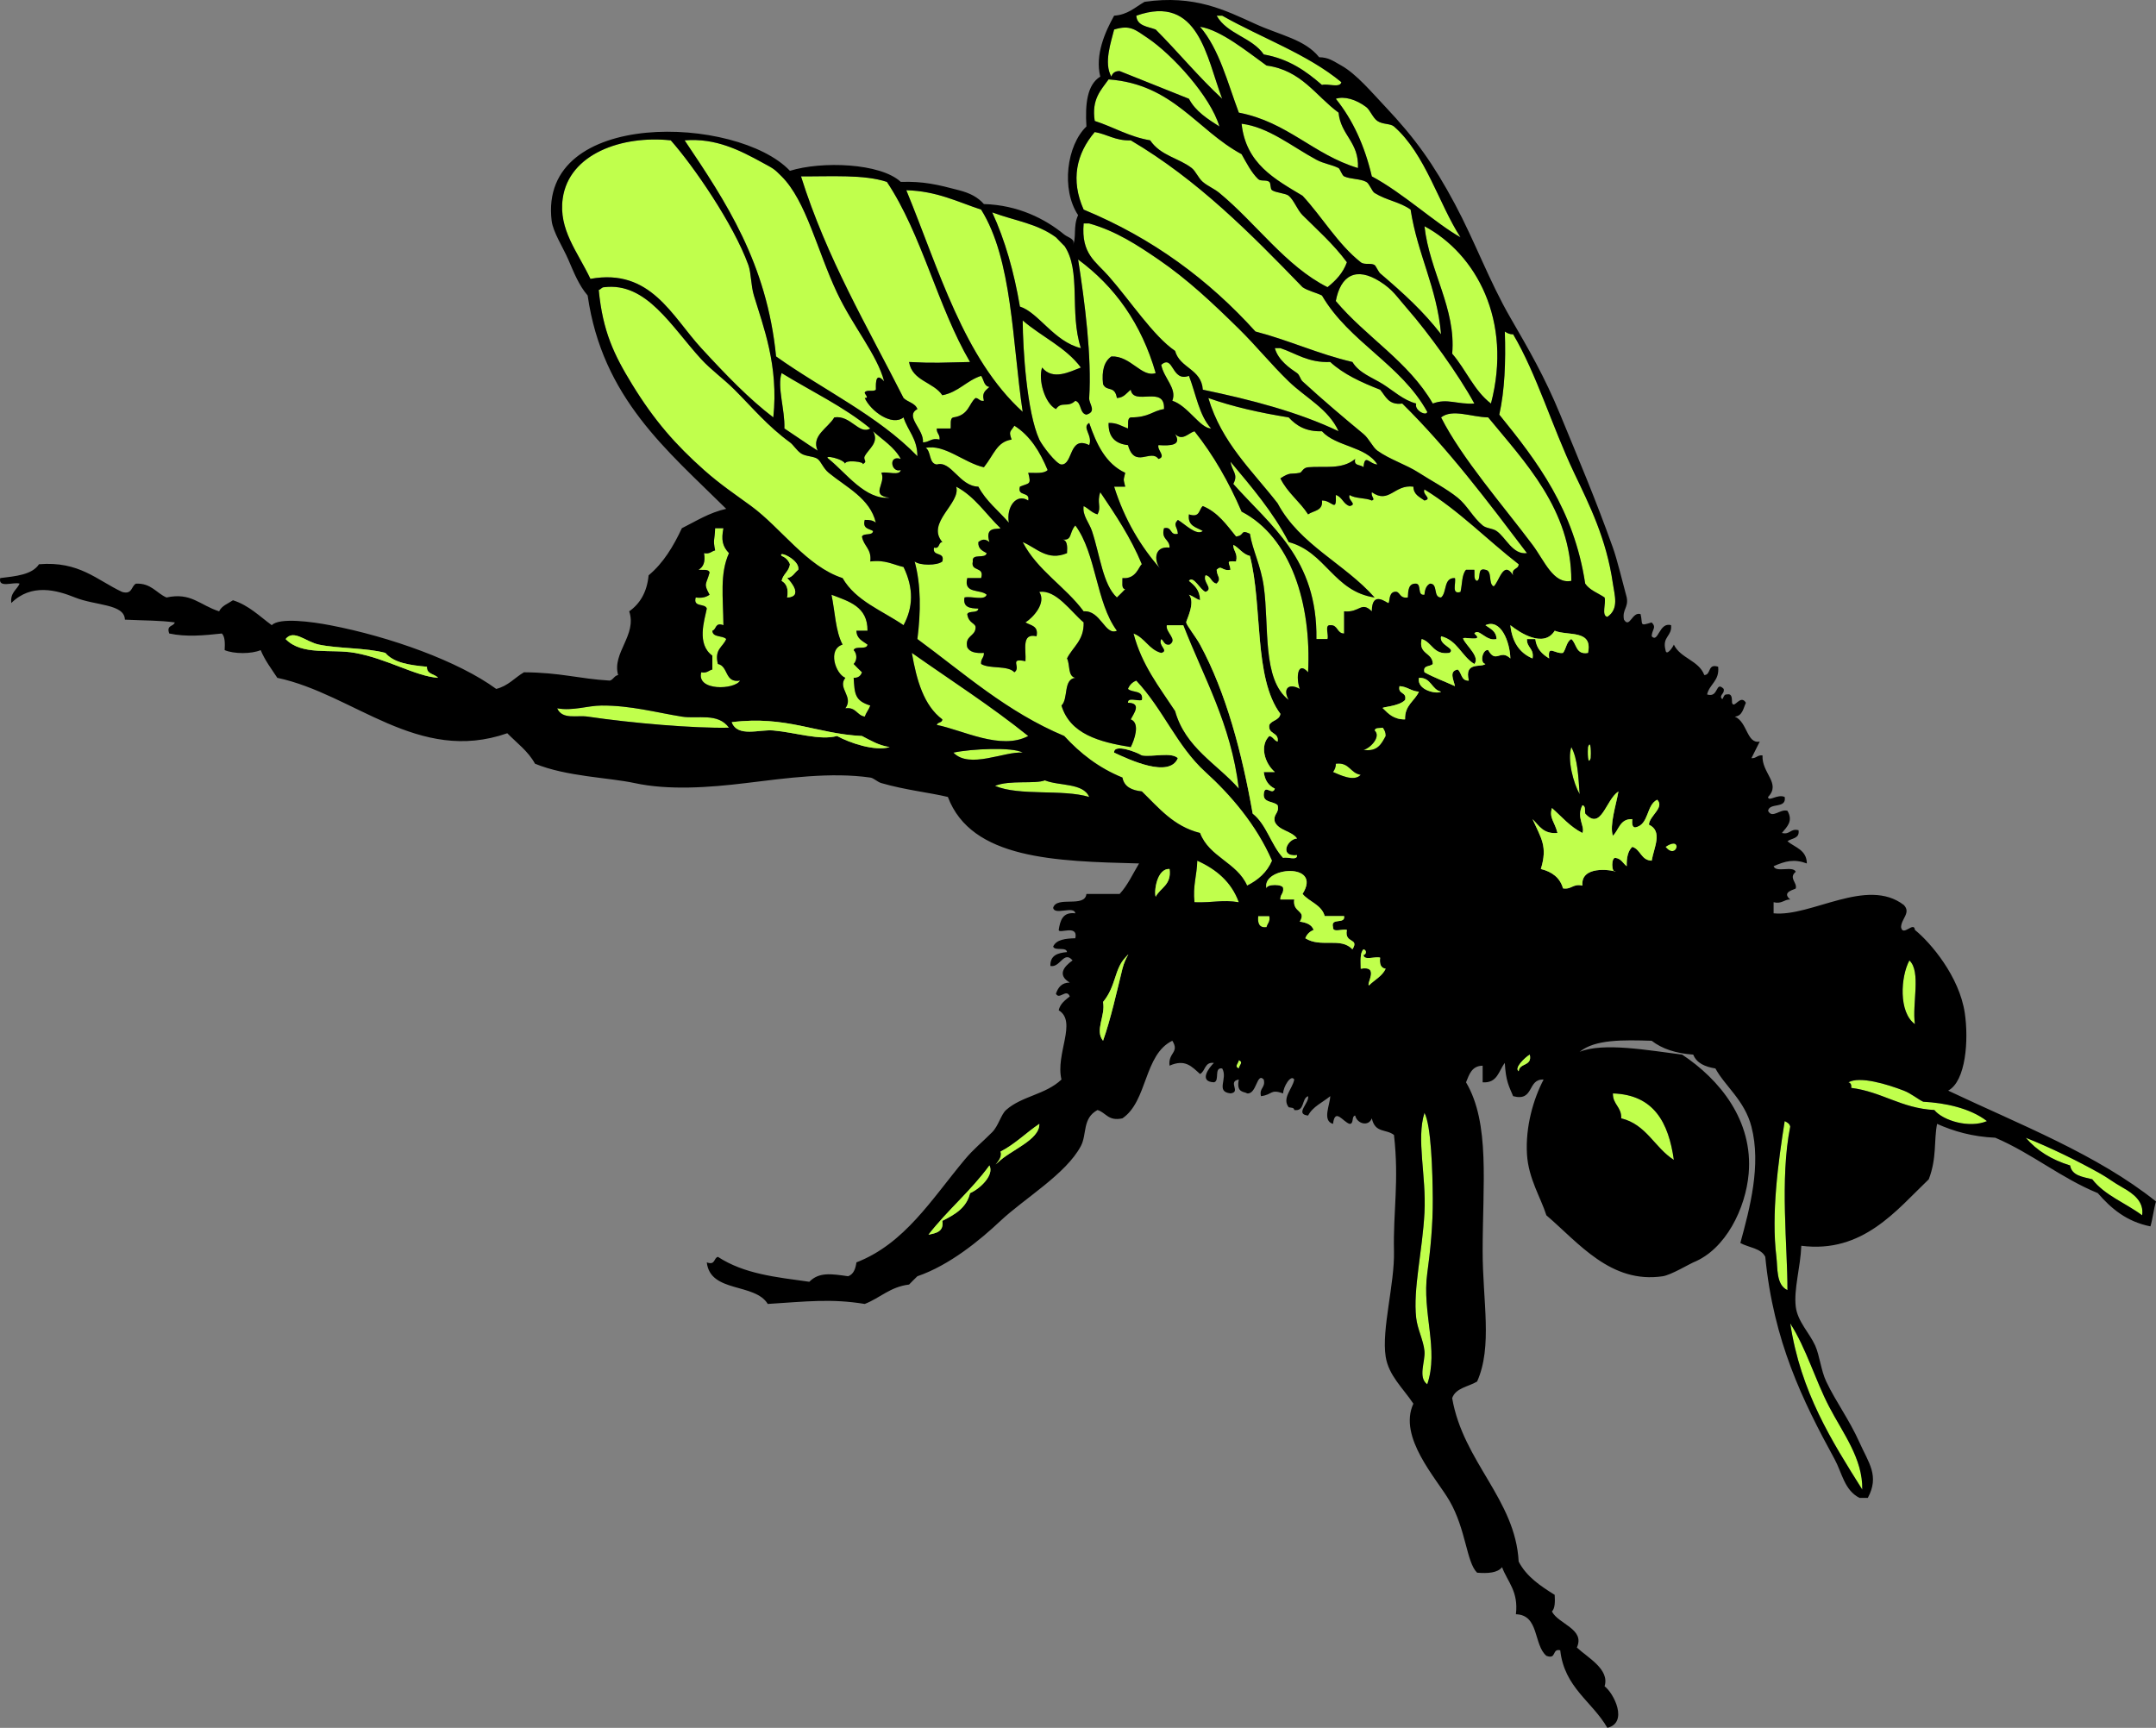 <?xml version="1.0" encoding="utf-8"?>
<!-- Generator: Adobe Illustrator 12.0.1, SVG Export Plug-In . SVG Version: 6.00 Build 51448)  -->
<!DOCTYPE svg PUBLIC "-//W3C//DTD SVG 1.1//EN" "http://www.w3.org/Graphics/SVG/1.1/DTD/svg11.dtd">
<svg  version="1.1" id="Layer_1" xmlns="http://www.w3.org/2000/svg" xmlns:xlink="http://www.w3.org/1999/xlink" width="671.079" height="537.893"
	 viewBox="0 0 671.079 537.893" overflow="visible" enable-background="new 0 0 671.079 537.893" xml:space="preserve">
<rect x="0" y="0" width="671.079" height="537.893" fill="#808080" stroke="none"/>
<g>
	<path fill-rule="evenodd" clip-rule="evenodd" fill="#C0FF4C" d="M380.422,30.754c-7.327-6.761-13.667-14.508-20.699-21.562
		c-2.501-0.949-5.833-1.067-6.038-4.312C373.109-1.993,375.534,17.945,380.422,30.754z"/>
	<path fill-rule="evenodd" clip-rule="evenodd" fill="#C0FF4C" d="M378.698,4.879c0.574,0,1.149,0,1.725,0
		c12.297,6.964,26.56,11.965,37.087,20.7c-0.372,1.928-4.251,0.349-6.038,0.862c-4.918-4.281-10.286-8.113-18.111-9.487
		C389.751,11.65,381.881,10.607,378.698,4.879z"/>
	<path fill-rule="evenodd" clip-rule="evenodd" fill="#C0FF4C" d="M373.522,8.329c6.474,1.009,14.676,7.744,20.7,12.075
		c10.894,1.469,15.289,9.436,22.425,14.663c0.684,7.078,6.406,9.118,6.037,17.25c-13.921-4.191-21.896-14.328-37.087-17.25
		C382.062,25.664,379.506,15.283,373.522,8.329z"/>
	<path fill-rule="evenodd" clip-rule="evenodd" fill="#C0FF4C" d="M379.56,39.378c-3.68-2.358-7.402-4.672-9.487-8.625
		c-7.184-2.879-14.377-5.749-21.562-8.625c-1.475-0.038-2.233,0.641-2.587,1.725c-2.459-4.212-0.042-10.946,0.863-14.663
		c4.998-1.538,6.531,0.031,10.35,2.588C364.914,16.988,376.794,30.022,379.56,39.378z"/>
	<path fill-rule="evenodd" clip-rule="evenodd" fill="#C0FF4C" d="M419.234,81.64c-1.215,3.385-3.476,5.725-6.037,7.762
		c-12.931-6.482-22.216-19.896-33.637-29.324c-1.693-1.398-3.514-2.045-5.175-3.45c-1.377-1.163-2.215-3.351-3.45-4.312
		c-4.064-3.161-9.656-3.8-12.938-8.625c-6.626-1.136-11.38-4.145-17.25-6.038c-1.044-6.794,1.931-9.569,4.312-12.937
		c20.085,1.476,27.396,15.728,41.399,23.287c1.429,2.546,3.079,5.787,5.175,7.762c0.809,0.762,2.554,0.104,3.45,0.862
		c0.551,0.466,0.227,2.165,0.862,2.588c1.234,0.82,4.223,0.931,5.175,1.725c1.673,1.394,2.641,4.367,4.312,6.038
		C409.727,71.269,415.042,75.954,419.234,81.64z"/>
	<path fill-rule="evenodd" clip-rule="evenodd" fill="#C0FF4C" d="M386.459,38.516c8.365,1.036,15.567,7.041,23.287,11.212
		c2.327,1.257,4.696,1.479,6.9,2.587c0.402,0.202,1.088,2.294,1.725,2.587c2.042,0.938,5.012,0.69,6.899,1.725
		c0.987,0.542,1.747,2.928,2.588,3.45c3.775,2.344,7.813,2.744,11.212,5.175c2.144,13.956,8.152,24.047,9.487,38.812
		c-5.579-7.188-11.541-12.615-18.975-18.975c-0.467-0.4-1.374-2.376-1.725-2.587c-1.217-0.735-3.134,0.07-4.312-0.862
		c-7.167-5.673-12.056-14.184-18.112-20.7C396.811,55.764,387.791,50.985,386.459,38.516z"/>
	<path fill-rule="evenodd" clip-rule="evenodd" fill="#C0FF4C" d="M240.7,129.939c-7.5-5.712-14.604-13.064-22.424-21.562
		c-9.127-9.916-15.762-24.97-34.5-21.562c-3.987-8.438-9.975-15.337-8.625-25.012c1.939-13.902,18.406-19.743,33.637-18.112
		c6.925,7.795,19.494,25.969,24.149,38.812c0.906,2.499,0.764,6.296,1.725,9.487C237.536,101.535,242.422,113.806,240.7,129.939z"/>
	<path fill-rule="evenodd" clip-rule="evenodd" fill="#C0FF4C" d="M213.101,43.691c9.663-0.812,17.293,3.15,24.15,6.9
		c3.546,1.939,3.55,1.825,6.037,4.312c7.688,7.688,11.079,23.143,17.25,36.224c4.973,10.542,12.496,19.291,14.663,27.6
		c-3.237-3.734-2.438,2.418-2.588,2.587c-0.676,0.766-2.914-0.147-3.45,0.862c-0.201,0.379,1.603,1.84,0,1.725
		c1.878,4.135,8.507,8.877,12.075,6.037c1.302,4.161,4.313,6.612,4.312,12.075c-12.312-12.699-29.382-20.642-43.987-31.049
		C238.698,81.917,225.924,62.78,213.101,43.691z"/>
	<path fill-rule="evenodd" clip-rule="evenodd" fill="#C0FF4C" d="M249.325,54.903c9.43,0.057,19.618-0.644,26.737,1.725
		c10.926,16.386,15.782,38.842,25.875,56.062c-8.966,0.167-10.62,0.443-18.975,0c0.969,5.931,7.589,6.211,10.35,10.35
		c5.058-0.98,7.517-4.558,12.075-6.037c0.866,1.146,0.816,3.209,2.587,3.45c-0.974,1.039-2.462,1.563-1.725,4.312
		c-1.393,0.243-1.485-0.815-2.587-0.862c-2.058,1.592-2.041,5.366-6.9,6.037c-1.171,0.267-0.716,2.16-0.863,3.45
		c-1.437,0-2.875,0-4.312,0c-0.109,1.547,1.056,1.819,0.863,3.45c-2.636-0.623-3.143,0.882-5.175,0.863
		c0.409-4.02-5.811-8.096-1.725-10.35c-0.681-1.907-3.017-2.158-4.312-3.45C269.926,101.575,257.365,80.5,249.325,54.903z"/>
	<path fill-rule="evenodd" clip-rule="evenodd" fill="#C0FF4C" d="M282.099,59.216c9.521,0.254,15.926,3.624,23.287,6.037
		c9.742,15.558,9.652,40.947,12.938,62.961C299.967,111.497,292.315,84.073,282.099,59.216z"/>
	<path fill-rule="evenodd" clip-rule="evenodd" fill="#C0FF4C" d="M308.836,66.115c7.348,2.708,13.951,3.445,19.837,7.763
		c0.172,0.126,2.925,3.077,2.587,2.587c5.379,7.801,1.531,20.675,5.175,31.912c-8.37-2.028-13.164-11.094-18.975-12.937
		C315.624,84.627,312.829,74.772,308.836,66.115z"/>
	<path fill-rule="evenodd" clip-rule="evenodd" fill="#C0FF4C" d="M337.298,69.565c0.575,0,1.15,0,1.725,0
		c8.289,2.316,15.003,6.727,21.562,11.212c9.101,6.223,16.925,13.614,25.012,21.562c5.362,5.27,9.965,11.003,15.524,16.387
		c5.27,5.103,12.396,8.592,15.525,15.524c-12.457-5.943-27.033-9.767-42.262-12.937c-0.409-6.492-7.148-6.651-8.625-12.075
		c-6.736-4.584-13.939-15.602-20.7-23.287C341.032,81.373,336.464,79.032,337.298,69.565z"/>
	<path fill-rule="evenodd" clip-rule="evenodd" fill="#C0FF4C" d="M443.383,70.428c16.068,8.582,27.44,29.364,20.699,55.199
		c-5.236-3.963-7.803-10.597-12.074-15.525C453.252,96.091,444.935,84.487,443.383,70.428z"/>
	<path fill-rule="evenodd" clip-rule="evenodd" fill="#C0FF4C" d="M458.908,125.627c-5.381,0.344-8.427-1.721-12.937,0
		c-7.58-13.12-20.746-20.653-30.188-31.912c1.483-7.917,6.271-10.835,13.8-6.037c4.096,2.609,5.124,4.636,8.625,8.625
		C444.418,103.376,454.086,116.712,458.908,125.627z"/>
	<path fill-rule="evenodd" clip-rule="evenodd" fill="#C0FF4C" d="M272.612,162.713c-0.767-0.67-1.947-0.927-3.45-0.862
		c-0.752,2.765,1.328,2.697,2.587,3.45c-0.13,1.595-2.92,0.529-3.45,1.725c0.475,2.975,3.081,3.819,2.587,7.762
		c4.635-0.61,7.066,0.984,10.35,1.725c3.193,6.611,3.012,12.541,0,18.112c-6.649-4.563-14.886-7.538-18.975-14.662
		c-11.125-3.589-19.147-15.597-28.462-22.424c-4.658-3.415-9.598-6.705-14.662-11.212c-8.82-7.851-15.457-15.353-22.424-26.737
		c-5.595-9.141-9.102-16.394-10.35-29.324c0.699-0.164,0.86-0.866,1.725-0.863c13.207-1.592,20.862,12.266,30.187,22.425
		c3.076,3.351,6.934,6.072,10.35,9.487c5.711,5.711,10.202,11.225,17.25,16.387c1.124,0.823,2.036,2.48,3.45,3.45
		c1.421,0.976,4.029,0.846,5.175,1.725c1.106,0.849,1.729,2.901,3.45,4.312C263.444,151.694,270.848,155.167,272.612,162.713z"/>
	<path fill-rule="evenodd" clip-rule="evenodd" fill="#C0FF4C" d="M468.395,103.202c0.694,0.457,1.4,0.9,2.588,0.862
		c7.336,12.416,12.097,28.655,18.975,43.125c4.758,10.009,10.065,20.483,12.074,34.499c0.516,3.594,1.985,7.854-1.725,10.35
		c-1.929-0.371-0.35-4.25-0.862-6.037c-2.056-1.395-4.641-2.259-6.037-4.312c-3.479-22.971-14.878-38.021-26.737-52.611
		C468.347,121.554,468.713,112.721,468.395,103.202z"/>
	<path fill-rule="evenodd" clip-rule="evenodd" fill="#C0FF4C" d="M396.809,108.377c0.575,0,1.15,0,1.726,0
		c4.953,1.659,8.635,4.59,15.524,4.312c4.044,3.761,9.736,6.378,15.524,8.625c1.729,2.009,2.581,4.894,6.9,4.312
		c14.331,14.13,26.541,30.382,38.812,46.574c-4.506,0.562-6.526-4.875-9.487-6.9c-1.253-0.857-3.14-0.76-4.312-1.725
		c-3.014-2.477-4.812-6.244-7.763-8.625c-3.55-2.864-8.212-5.264-12.074-7.762c-4.036-2.61-9.061-4.11-12.938-6.9
		c-1.45-1.044-2.601-3.76-4.312-5.175c-6.013-4.971-12.572-10.514-18.975-16.387c-0.734-0.674-0.848-1.994-1.725-2.587
		C401.521,114.657,397.844,112.169,396.809,108.377z"/>
	<path fill-rule="evenodd" clip-rule="evenodd" fill="#C0FF4C" d="M361.448,113.552c3.943-3.325,3.114,5.478,8.625,3.45
		c2.168,5.594,3.178,12.346,6.899,16.387c-3.421-0.045-7.25-7.112-12.074-8.625C366.434,120.872,362.215,117.746,361.448,113.552z"
		/>
	<path fill-rule="evenodd" clip-rule="evenodd" fill="#C0FF4C" d="M243.288,116.14c9.258,5.691,19.417,10.481,27.6,17.25
		c-3.543,2.074-6.085-4.241-11.212-3.45c-1.888,3.308-7.279,5.681-5.175,10.35c-3.519-2.231-6.875-4.625-10.35-6.9
		C244.359,127.533,241.82,120.447,243.288,116.14z"/>
	<path fill-rule="evenodd" clip-rule="evenodd" fill="#C0FF4C" d="M489.095,180.826c-5.593,1.12-8.364-6.256-12.075-11.212
		c-9.058-12.099-22.063-26.988-28.462-39.674c3.51-2.75,9.268-0.132,14.662,0C474.482,143.691,489.13,158.651,489.095,180.826z"/>
	<path fill-rule="evenodd" clip-rule="evenodd" fill="#C0FF4C" d="M315.736,132.526c4.932,3.117,7.978,8.122,10.35,13.8
		c-1.112,1.188-3.747,0.854-6.038,0.863c1.039,3.842,0.264,3.101-2.587,4.312c-0.917,3.217,3.235,1.366,2.587,4.312
		c-3.658-2.353-6.894,1.985-6.037,6.9c-3.179-3.721-7.103-6.697-9.487-11.212c-5.92-0.13-8.43-8.226-12.938-6.899
		c-2.54-0.335-1.686-4.064-3.45-5.175c5.862-1.25,11.986,4.679,18.112,6.038c3.233-4.091,4.025-7.909,8.625-8.625
		C313.916,134.131,314.47,134.56,315.736,132.526z"/>
	<path fill-rule="evenodd" clip-rule="evenodd" fill="#C0FF4C" d="M342.473,153.226c4.751,7.036,9.483,14.092,12.938,22.425
		c-0.943,0.593-1.71,4.709-6.038,4.312c0.072,1.366-0.414,3.29,0.863,3.45c-0.843,0.882-1.706,1.745-2.588,2.587
		c-4.344-3.965-5.229-13.049-7.762-20.7c-0.861-2.601-3.053-4.867-2.587-7.762c1.525,0.775,2.518,2.082,4.312,2.587
		C342.917,157.698,341.322,156.587,342.473,153.226z"/>
	<path fill-rule="evenodd" clip-rule="evenodd" fill="#C0FF4C" d="M222.588,164.438c0.863,0,1.725,0,2.587,0
		c-0.707,3.605-0.328,5.588,1.725,7.762c-2.908,6.491-1.807,13.66-1.725,22.424c-2.713-0.988-2.096,1.354-3.45,1.725
		c0.087,2.212,3.214,1.386,4.312,2.587c-0.971,2.479-3.763,3.137-2.587,7.763c3.348,0.677,2.025,6.025,6.9,5.175
		c-1.668,2.884-13.685,3.328-12.075-2.587c1.803,0.365,2.284-0.591,3.45-0.863c0-1.437,0-2.875,0-4.312
		c-4.961-3.594-2.482-10.933-1.725-14.662c-0.541-1.758-4.358-0.242-3.45-3.45c2,0.275,3.312-0.139,4.312-0.863
		c-1.984-3.585-1.041-3.044,0-6.899c-0.267-1.171-2.16-0.716-3.45-0.863c1.463-0.836,2.216-2.383,1.725-5.175
		c1.802,0.365,2.284-0.591,3.45-0.862C221.875,167.822,222.456,168.368,222.588,164.438z"/>
	<path fill-rule="evenodd" clip-rule="evenodd" fill="#C0FF4C" d="M258.812,185.138c5.395,2.08,11.295,3.655,11.212,11.212
		c-1.15,0-2.3,0-3.45,0c0.059,2.529,1.972,3.203,3.45,4.312c-0.221,1.791-3.789,0.236-4.312,1.725c1.106,1.133,1.106,3.179,0,4.312
		c0.842,0.882,1.705,1.745,2.587,2.587c-0.376,1.061-1.104,1.771-2.587,1.725c0.313,4.909,0.294,7.114,5.175,8.625
		c-0.449,1.276-1.276,2.174-1.725,3.45c-2.485-0.389-2.698-3.052-6.038-2.587c2.71-3.62-2.567-6.276,0-9.487
		c-3.044-1.207-5.634-8.86-0.862-10.35C260.051,196.549,259.903,190.372,258.812,185.138z"/>
	<path fill-rule="evenodd" clip-rule="evenodd" fill="#C0FF4C" d="M363.172,194.625c1.726,0,3.45,0,5.175,0
		c6.345,16.368,14.787,30.638,17.25,50.887c-6.866-7.796-16.626-12.698-19.837-24.149c-4.896-7.466-10.39-14.335-12.938-24.149
		c3.568,1.319,4.769,5.006,8.625,6.037c2.53-0.733-1.122-2.17,0-4.312c0.877,0.56,0.892,1.983,2.587,1.725
		C366.72,199.017,362.687,196.917,363.172,194.625z"/>
	<path fill-rule="evenodd" clip-rule="evenodd" fill="#C0FF4C" d="M283.824,203.25c12.141,8.559,24.767,16.632,36.224,25.875
		c-8.513,4.543-20.408-1.845-28.462-3.45c0.213-0.937,1.715-0.585,1.725-1.725C287.558,219.641,285.305,211.832,283.824,203.25z"/>
	<path fill-rule="evenodd" clip-rule="evenodd" fill="#C0FF4C" d="M226.9,226.537c-10.99,0.24-30.376-1.432-43.986-3.45
		c-3.367-0.499-7.901,1.047-9.487-2.587c4.869,0.891,9.379-0.833,13.8-0.862c9.081-0.06,17.09,2.187,25.012,3.45
		C217.179,223.875,223.465,221.78,226.9,226.537z"/>
	<path fill-rule="evenodd" clip-rule="evenodd" fill="#C0FF4C" d="M427.859,227.399c0.139-1.011,1.572-0.727,2.587-0.862
		c0.457,0.693,0.9,1.4,0.863,2.587c-1.32,2.418-2.503,4.972-6.9,4.312C426.556,232.948,429.966,229.286,427.859,227.399z"/>
	<path fill-rule="evenodd" clip-rule="evenodd" fill="#C0FF4C" d="M494.27,232.574c0.993-2.79,0.976,2.316,0.862,3.45
		C494.139,238.815,494.156,233.708,494.27,232.574z"/>
	<path fill-rule="evenodd" clip-rule="evenodd" fill="#C0FF4C" d="M318.324,234.299c-5.631-0.478-16.596,5.195-21.562,0
		C302.287,233.105,315.268,232.486,318.324,234.299z"/>
	<path fill-rule="evenodd" clip-rule="evenodd" d="M366.623,236.024c-2.646,6.34-15.129,0.467-19.837-1.725
		c-0.184-2.948,7.152-0.114,8.625,0.863C358.881,235.716,364.582,234.041,366.623,236.024z"/>
	<path fill-rule="evenodd" clip-rule="evenodd" fill="#C0FF4C" d="M489.095,232.574c2.021,3.73,2.182,9.318,2.587,14.663
		C489.741,243.803,487.771,236.472,489.095,232.574z"/>
	<path fill-rule="evenodd" clip-rule="evenodd" fill="#C0FF4C" d="M415.784,237.75c4.283-0.546,4.484,2.99,7.763,3.45
		c-2.116,2.338-6.743-0.107-8.625-0.862C415.378,239.643,415.821,238.937,415.784,237.75z"/>
	<path fill-rule="evenodd" clip-rule="evenodd" fill="#C0FF4C" d="M339.023,248.099c-8.41-2.514-21.637-0.212-29.324-3.45
		c4.564-1.898,12.535-0.506,15.525-1.725C329.729,244.744,337.144,243.654,339.023,248.099z"/>
	<path fill-rule="evenodd" clip-rule="evenodd" fill="#C0FF4C" d="M518.419,263.624C523.98,259.878,521.934,268.005,518.419,263.624
		L518.419,263.624z"/>
	<path fill-rule="evenodd" clip-rule="evenodd" fill="#C0FF4C" d="M372.66,267.936c5.942,2.682,10.642,6.608,12.938,12.938
		c-5.369-0.857-7.514,0.179-13.8,0C371.225,275.701,372.58,272.456,372.66,267.936z"/>
	<path fill-rule="evenodd" clip-rule="evenodd" fill="#C0FF4C" d="M391.634,285.186c1.15,0,2.301,0,3.45,0
		c0.365,1.803-0.592,2.284-0.862,3.45C391.95,288.896,391.391,287.441,391.634,285.186z"/>
	<path fill-rule="evenodd" clip-rule="evenodd" fill="#C0FF4C" d="M594.318,298.985c3.732,3.454,0.785,13.59,1.725,19.837
		C590.875,315.111,591.606,303.998,594.318,298.985z"/>
	<path fill-rule="evenodd" clip-rule="evenodd" fill="#C0FF4C" d="M385.597,330.035c1.536,0.632,0.124,1.568,0,2.587
		C384.061,331.99,385.473,331.054,385.597,330.035z"/>
	<path fill-rule="evenodd" clip-rule="evenodd" fill="#C0FF4C" d="M618.467,349.01c-5.503,2.321-13.661-0.126-16.387-3.45
		c-10.364-0.561-16.205-5.645-25.875-6.899c0.141-1.004-0.19-1.535-0.862-1.726c3.492-2.034,12.106,0.601,17.249,2.588
		c2.31,0.892,4.489,2.75,6.038,3.449C605.345,343.32,613.221,344.932,618.467,349.01z"/>
	<path fill-rule="evenodd" clip-rule="evenodd" fill="#C0FF4C" d="M502.032,340.385c12.807,0.418,17.331,9.119,18.975,20.699
		c-5.989-3.785-8.516-11.033-16.387-12.937C504.767,344.55,501.975,343.892,502.032,340.385z"/>
	<path fill-rule="evenodd" clip-rule="evenodd" fill="#C0FF4C" d="M443.383,346.422c2.104,3.939,2.523,18.277,2.588,26.737
		c0.061,8.028-0.768,16.399-1.726,23.287c-1.667,11.987,3.679,23.82,0,34.499c-2.994-2.165-0.553-7.117-0.862-10.35
		c-0.322-3.367-2.194-6.808-2.587-10.35c-1.004-9.03,1.964-20.742,2.587-32.774C443.981,365.933,440.778,354.629,443.383,346.422z"
		/>
	<path fill-rule="evenodd" clip-rule="evenodd" fill="#C0FF4C" d="M555.506,349.01c0.768,0.382,1.543,0.757,1.725,1.725
		c-3.285,16.284-0.812,37.627-0.862,50.887c-3.562-1.613-3.021-6.887-3.45-10.35C551.284,378.057,553.475,361.69,555.506,349.01z"/>
	<path fill-rule="evenodd" clip-rule="evenodd" fill="#C0FF4C" d="M630.542,354.185c7.815,3.127,16.062,7.149,23.287,11.212
		c2.307,1.297,3.877,2.613,6.9,4.312c3.305,1.858,6.677,4.354,6.037,8.625c-5.099-3.813-11.643-6.183-15.524-11.212
		c-2.972-0.767-6.362-1.112-6.9-4.312C638.612,361.064,633.993,358.209,630.542,354.185z"/>
	<path fill-rule="evenodd" clip-rule="evenodd" fill="#C0FF4C" d="M557.231,411.971c5.07,7.946,7.712,17.465,12.075,25.874
		c4.341,8.368,10.528,16.21,10.35,25.875C570.122,448.529,560.496,433.431,557.231,411.971z"/>
	<path fill-rule="evenodd" clip-rule="evenodd" fill="#C0FF4C" d="M415.784,30.754c2.571-0.896,6.322,0.184,9.487,2.587
		c1.154,0.876,2.059,3.371,3.45,4.312c1.694,1.147,4.059,0.753,5.175,1.725c9.749,8.493,14.023,24.239,20.699,34.5
		c-7.741-4.336-17.858-13.763-27.599-18.975C424.762,45.35,421.052,37.272,415.784,30.754z"/>
	<path fill-rule="evenodd" clip-rule="evenodd" fill="#C0FF4C" d="M340.748,41.104c3.923,0.677,6.439,2.761,11.212,2.587
		c20.79,12.272,37.221,28.903,53.474,45.711c1.716,1.159,4.106,1.644,6.037,2.587c8.479,14.52,24.607,21.392,32.774,36.225
		c-0.154,1.458-4.099-0.401-3.449-2.587c-3.98-1.036-7.132-4.014-10.351-6.038c-3.271-2.057-7.427-3.45-9.487-6.9
		c-10.723-2.501-19.691-6.758-30.187-9.487c-14.466-16.008-31.913-29.036-53.474-37.949
		C333.192,56.057,335.012,47.856,340.748,41.104z"/>
	<path fill-rule="evenodd" clip-rule="evenodd" fill="#C0FF4C" d="M366.623,161.851c-1.616,1.642-0.095,2.167,0,4.312
		c-2.655,0.643-1.657-2.368-4.312-1.725c-0.988,3.576,1.814,3.36,1.725,6.037c-5.122-0.622-4.855,4.67-2.587,6.9
		c-6.381-7.131-11.417-15.608-14.662-25.875c1.15,0,2.3,0,3.45,0c-0.604-2.655-0.604-1.657,0-4.312
		c-6.078-2.835-8.94-8.885-11.213-15.525c-2.419,1.379,1.211,3.882,0,6.9c-6.362-3.114-4.976,6.094-8.625,6.038
		c-1.606-0.025-6.134-6.091-6.9-7.763c-3.889-8.489-5.132-28.2-5.175-37.086c5.857,5.068,13.467,8.382,18.112,14.662
		c-3.502,1.33-8.728,4.114-12.075,0c-1.25,3.823,0.782,11.093,4.312,12.937c1.815-2.607,3.573-0.27,6.038-2.587
		c2.002,0.584,1.257,3.917,3.45,4.312c3.359-0.975,0.745-3.33,0.862-5.175c0.817-12.765-1.337-29.728-3.45-43.124
		c11.427,8.41,19.71,19.963,24.15,35.362c-4.387,1.491-7.77-5.442-13.8-5.175c-2.218,1.52-3.055,4.42-2.587,8.625
		c1.181,2.484,3.631,0.271,4.312,4.312c2.203-0.097,3.019-1.581,4.312-2.587c0.802,5.234,10.755-1.604,10.35,6.037
		c-3.774,0.593-4.528,2.573-10.35,2.587c-1.171,0.267-0.716,2.16-0.862,3.45c-1.917-0.67-3.363-1.812-6.038-1.725
		c-0.114,4.426,2.134,6.491,6.038,6.9c2.108,7.501,7.115,1.033,9.487,4.312c2.527-0.731-0.516-2.777,0-4.312
		c3.884,0.263,7.3,0.061,5.175-3.45c2.291,2.304,4.1-0.277,6.037-0.863c5.872,7.353,10.678,15.771,14.662,25.012
		c15.279,7.91,21.803,28.535,20.699,50.024c-3.277-3.743-3.827,1.68-2.587,5.175c-3.489-1.931-5.381-0.039-3.45,3.45
		c-8.356-6.412-6.013-22.846-7.762-35.362c-0.906-6.481-3.523-11.395-4.312-16.387c-3.217-1.467-1.365,0.509-4.312,0.862
		c-2.964-3.649-5.665-7.56-10.35-9.487c-1.259,1.041-0.83,3.771-4.312,2.587c-0.501,3.663,2.324,4,4.312,5.175
		C372.411,166.937,368.668,163.005,366.623,161.851z"/>
	<path fill-rule="evenodd" clip-rule="evenodd" fill="#C0FF4C" d="M427.859,186c-9.296-10.542-23.3-16.375-30.187-29.324
		c-7.92-10.192-17.404-18.821-21.562-32.774c7.627,2.723,16.103,4.597,25.012,6.037c2.346,2.542,5.302,4.474,10.35,4.312
		c4.359,4.841,13.745,4.655,17.25,10.35c-2.494-0.147-3.932-3.519-4.312,0.862c-0.805-0.921-3.181-0.269-2.587-2.587
		c-4.189,3.444-9.65,2.134-14.663,2.587c-1.671,0.151-1.867,1.58-2.587,1.725c-2.895,0.583-2.76-0.407-6.037,1.725
		c2.159,4.453,6.036,7.188,8.624,11.212c1.67-1.205,4.704-1.046,4.312-4.312c3.111-0.14,4.599,4.092,4.312-1.725
		c2.004,0.584,2.309,2.867,4.312,3.45c2.583-0.567-0.824-1.844,0-3.45c1.697,1.178,4.927,0.824,6.9,1.725
		c1.28-0.376-0.341-1.104,0-2.587c5.411,3.792,6.962-2.512,12.937-1.725c0.059,2.529,1.972,3.203,3.45,4.312
		c2.583-0.567-0.824-1.844,0-3.45c10.867,6.67,19.449,15.625,29.324,23.287c-0.011,1.714-2.354,1.096-1.725,3.45
		c-3.023-4.833-4.282,1.843-6.037,3.45c-1.808-0.78-0.307-4.868-2.588-5.175c-2.784-0.772-1.212,2.813-2.587,3.45
		c-1.171-0.267-0.716-2.16-0.863-3.45c-0.862,0-1.725,0-2.587,0c-1.364,1.511-1.155,4.595-1.726,6.9
		c-2.897,0.886-1.342-2.682-1.725-4.312c-3.641-0.191-2.418,4.481-4.312,6.038c-2.614,0.027-0.835-4.34-3.45-4.312
		c-1.157,0.567-1.605,1.844-1.725,3.45c-2.382,0.37-0.81-3.215-2.587-3.45c-2.425-0.125-2.487,2.112-2.588,4.312
		c-2.911,0.444-2.237-2.274-4.312-1.725c-1.705,0.452-1.287,3.288-1.725,3.45c-0.401,0.148-5.16-4.196-5.175,2.587
		c-3.369-3.286-3.679,0.488-8.625,0c0,2.3,0,4.6,0,6.9c-2.304,0.003-1.874-2.726-4.312-2.588c-1.871-0.145-0.391,3.06-0.862,4.312
		c-1.149,0-2.301,0-3.45,0c0.353-25.076-14.264-35.185-25.874-48.299c1.667-3.043-0.404-3.857-0.863-6.9
		c6.531,7.844,13.2,15.55,18.112,25.012C412.692,171.843,415.102,184.095,427.859,186z"/>
	<path fill-rule="evenodd" clip-rule="evenodd" fill="#C0FF4C" d="M257.95,142.876c-2.183-1.512,5.092,0.012,5.175,1.725
		c-0.9-1.757,6.903-0.792,5.175,0c2.069-0.949,0.227-1.363,0.862-2.588c1.207-2.327,4.59-4.241,2.587-7.762
		c3.016,2.734,6.616,4.884,8.625,8.625c-4.01-1.369-2.994,4.457,0,3.45c-0.372,1.929-4.25,0.35-6.038,0.863
		c1.582,3.392-3.732,7.002,2.587,7.762C269.321,155.647,263.361,147.245,257.95,142.876z"/>
	<path fill-rule="evenodd" clip-rule="evenodd" fill="#C0FF4C" d="M307.974,168.751c-1.276-0.999-2.174-0.999-3.45,0
		c-0.146,2.159,1.325,2.7,2.587,3.45c-0.358,1.941-4.729-0.129-4.312,2.587c-0.752,3.34,3.766,1.409,2.587,5.175
		c-1.437,0-2.875,0-4.312,0c-1.27,5.007,4.119,3.356,6.038,5.175c-0.642,1.945-4.837,0.337-6.9,0.863
		c-0.55,3.137,1.786,3.389,4.312,3.45c-0.13,1.595-2.921,0.529-3.45,1.725c0.388,3.021,2.761,2.715,2.588,4.312
		c-0.168,2.707-3.412,2.338-2.588,6.037c0.793,1.506,2.697,1.904,5.175,1.725c0.109,1.547-1.056,1.819-0.863,3.45
		c2.674,1.638,8.289,0.336,10.35,2.587c2.269-1.529-1.924-4.596,3.45-3.45c0.274-3.463-1.394-8.869,3.45-7.762
		c0.705-3.292-1.835-3.339-3.45-4.312c2.464-1.587,6.546-6.068,4.312-9.487c5.167-0.84,9.883,6.207,13.8,9.487
		c0.156,5.618-3.354,7.571-5.175,11.212c0.993,1.882,0.171,5.579,2.588,6.037c-3.846,0.467-2.102,6.523-4.312,8.625
		c2.663,8.836,11.654,11.345,21.562,12.937c1.084-2.148,3.046-7.438,0-8.625c0.87-1.762,3.556-5.072-0.862-5.175
		c-0.146-1.871,3.059-0.391,4.312-0.863c0.604-3.192-3.024-2.151-4.312-3.45c0.482-1.242,1.345-2.105,2.587-2.587
		c8.424,8.967,12.644,20.372,21.562,28.462c7.712,6.995,15.858,16.408,20.699,27.599c-1.542,3.633-4.313,6.036-7.763,7.763
		c-3.146-7.204-11.835-8.864-14.662-16.387c-8.281-2.069-12.852-7.848-18.111-12.938c-3.108-0.342-5.496-1.405-6.038-4.312
		c-7.361-2.988-13.164-7.535-18.112-12.937c-17.829-7.471-31.136-19.463-45.711-30.187c1.06-8.401,1.159-16.801-0.862-24.149
		c1.571,1.318,7.053,1.318,8.625,0c0.917-3.216-3.235-1.365-2.587-4.312c1.912,0.475,1.228-1.646,2.587-1.725
		c-5.185-6.021,5.873-12.112,4.312-17.25c5.833,3.079,9.247,8.578,13.8,12.938C310.542,164.933,306.419,163.694,307.974,168.751z
		 M355.411,235.162c-1.473-0.977-8.809-3.811-8.625-0.863c4.708,2.192,17.19,8.065,19.837,1.725
		C364.582,234.041,358.881,235.716,355.411,235.162z"/>
	<path fill-rule="evenodd" clip-rule="evenodd" fill="#C0FF4C" d="M330.398,167.888c3.499,0.649,2.256-2.034,4.312-4.312
		c6.513,8.724,6.428,24.046,12.937,32.774c-3.702,1.664-5.031-6.45-10.35-6.037c-5.745-7.767-14.358-12.667-18.975-21.562
		c4.286,1.773,7.655,6.021,13.799,3.45C332.25,170.062,332.284,168.015,330.398,167.888z"/>
	<path fill-rule="evenodd" clip-rule="evenodd" d="M535.668,217.05c0.742,1.646,0.513-0.932,1.726-0.862
		c1.84-0.403,1.643,1.232,1.725,2.587c0.629,2.137,2.596-2.848,4.312,0c-0.818,1.769-1.069,4.105-3.45,4.312
		c3.951,1.674,3.718,8.595,7.763,7.763c-0.825,1.762-1.762,3.413-2.587,5.175c1.547,0.109,1.818-1.056,3.449-0.862
		c-0.304,5.54,5.862,8.667,1.726,12.937c0.096,1.653,2.888-1.013,5.175,0c0.641,3.804-4.702,1.624-5.175,4.312
		c1.305,2.608,3.785-0.715,6.037,0c1.841,3.227-0.103,4.901-1.726,6.9c2.639,0.625,2.537-1.488,5.176-0.863
		c0.403,2.704-2.169,2.432-3.45,3.45c2.362,1.95,5.975,2.65,6.037,6.9c-3.974-1.474-6.713-0.753-10.35,0.862
		c0.741,2.133,6.004-0.253,6.899,1.725c-2.33,1.945,0.503,3.357,0,5.175c-0.097,0.351-4.667,1.024-1.725,3.45
		c-2.031-0.019-2.539,1.486-5.175,0.863c0,1.15,0,2.3,0,3.45c11.684,1.186,29.029-11.417,40.536-2.587
		c2.305,2.406-0.808,4.26-0.862,6.899c0.55,3.133,4.032-2.001,4.312,0.862c4.897,3.96,13.836,14.472,15.524,25.875
		c1.239,8.362,0.364,21.189-5.175,24.149c22.434,10.629,46.311,19.812,64.687,34.499c-0.724,2.439-1.002,5.323-1.725,7.763
		c-7.433-1.481-12.247-5.579-16.388-10.351c-11.608-4.778-20.44-12.333-31.911-17.249c-7.161-0.314-12.942-2.008-18.112-4.312
		c-1.042,5.301-0.028,10.574-2.588,17.25c-10.013,9.558-20.507,23.164-39.674,20.699c-0.246,6.648-2.393,13.525-1.726,18.975
		c0.563,4.604,4.281,8.185,6.038,12.074c1.396,3.091,1.798,7.733,3.449,11.213c3.002,6.325,7.138,11.796,10.351,18.975
		c2.834,6.333,6.286,10.402,2.587,17.249c-0.862,0-1.725,0-2.587,0c-4.729-2.401-5.424-7.798-7.763-12.074
		c-9.969-18.225-19.013-36.722-21.562-62.961c-1.306-2.72-5.176-2.873-7.762-4.312c2.95-10.821,6.554-24.254,3.45-36.225
		c-2.13-8.213-8.211-12.572-11.213-18.112c-3.211-0.526-5.84-1.634-6.899-4.312c-5.378-0.371-9.706-1.793-12.938-4.312
		c-8.907-0.281-17.702-0.452-22.425,3.45c7.396-3.04,21.513-0.445,31.912,0.862c11.672,7.742,22.146,20.521,20.699,37.087
		c-0.935,10.708-7.098,23.539-17.249,27.6c-1.002,0.4-6.942,3.935-9.487,4.312c-16.189,2.403-26.158-10.37-36.225-18.975
		c-1.746-5.541-5.578-11.418-6.037-18.975c-0.52-8.558,1.987-17.245,5.175-23.287c-5.155-0.267-2.815,6.959-9.487,5.175
		c-1.314-3.151-2.29-4.719-2.588-10.35c-1.904,2.408-2.255,6.369-6.899,6.037c0-1.725,0-3.45,0-5.175
		c-3.396,0.055-4.176,2.724-5.175,5.175c7.536,12.743,5.175,31.614,5.175,52.611c0,15.488,3.133,29.671-1.725,40.537
		c-2.678,1.635-6.67,1.955-7.763,5.175c3.433,19.87,19.671,31.482,20.699,50.887c2.467,4.72,6.789,7.586,11.213,10.35
		c0.113,2.126,0.13,4.155-0.863,5.175c1.992,3.928,10.406,5.461,7.763,11.212c3.318,3.153,10.294,6.757,8.625,12.075
		c2.916,2.178,7.444,11.33,0.862,12.937c-4.71-8.228-13.37-12.504-14.662-24.149c-2.657-0.645-1.051,2.975-4.312,1.726
		c-4.044-3.431-2.196-12.754-9.487-12.938c0.849-7.173-2.6-10.05-4.312-14.662c-1.39,1.772-4.324,2-7.762,1.725
		c-3.331-3.241-3.417-13.44-8.625-22.424c-3.994-6.89-16.037-19.769-11.213-30.188c-3.271-4.924-7.695-8.747-8.624-14.662
		c-1.325-8.438,2.819-22.625,2.587-32.774c-0.286-12.509,1.639-21.807,0-36.224c-2.493-1.946-5.855-0.476-6.899-5.175
		c-1.043,2.727-4.651,1.646-5.175-0.863c-1.243,0.195-0.301,2.574-1.726,2.588c-2.075-0.567-4.546-5.173-5.175,0
		c-3.468-0.951-0.912-6.009-0.862-8.625c-2.363,1.949-5.416,3.209-6.9,6.037c-4.271-0.439,0.486-3.938,0-6.037
		c-2.11,0.765-0.934,4.816-4.312,4.312c-0.024-0.839-1.057-0.67-1.726-0.862c-2.207-2.838,1.236-5.787,1.726-8.625
		c-0.998-1.769-3.437,2.245-3.45,4.312c-4.105-1.427-3.184,0.396-6.9,0.862c-0.625-2.638,1.488-2.537,0.863-5.175
		c-2.18-2.401-2.179,4.672-5.176,4.312c-0.803-0.621-3.466-0.025-2.587-4.312c-3.628,0.602,0.824,3.927-2.588,4.312
		c-4.8-0.539-0.719-4.599-2.587-7.763c-2.717-0.417-0.646,3.954-2.588,4.312c-4.917-0.219-1.363-4.719,0-6.037
		c-2.951-0.364-2.592,2.583-4.312,3.45c-2.566-2.296-4.617-4.769-9.487-2.588c-0.508-4.13,3.197-4.042,0.863-7.763
		c-8.9,4.324-7.646,18.803-15.525,24.15c-4.445,0.995-5.104-1.797-7.762-2.588c-4.783,2.592-3.227,7.534-5.175,11.212
		c-4.615,8.714-17.633,16.35-25.012,23.287c-6.386,6.005-15.871,13.832-25.875,17.25c-0.882,0.842-1.745,1.705-2.587,2.587
		c-5.905,0.708-9.032,4.193-13.8,6.038c-10.468-1.707-17.974-0.771-30.187,0c-4.009-6.629-17.908-3.367-18.975-12.938
		c2.713,0.988,2.096-1.354,3.45-1.725c8.237,5.348,17.925,6.297,28.462,7.762c3.025-3.082,6.819-2.468,12.075-1.725
		c1.704-0.597,2.299-2.301,2.587-4.312c15.014-5.825,23.402-19.633,33.637-31.912c2.936-3.521,5.364-5.336,8.625-8.625
		c1.947-1.963,2.756-5.515,4.312-6.899c4.931-4.389,12.239-4.744,17.25-9.487c-1.953-7.963,4.977-18.008-0.863-21.562
		c0.48-2.106,2.024-3.151,3.45-4.312c-1.055-2.629-3.292,1.261-4.312-0.863c0.688-1.898,1.731-3.442,4.312-3.449
		c-3.895-2.306-1.968-4.881,0.862-6.9c-2.714-3.212-3.876,2.392-6.9,1.726c-0.114-3.276,2.256-4.069,5.175-4.312
		c-0.221-1.792-3.789-0.236-4.312-1.726c0.977-2.185,3.822-2.502,6.9-2.587c0.948-4.45-5.138-1.248-5.175-2.588
		c0.47-2.979,1.251-5.648,5.175-5.175c-0.383-2.491-6.517,0.767-6.9-1.725c1.084-3.803,9.896,0.122,10.35-4.312
		c3.45,0,6.9,0,10.35,0c2.491-2.685,4.096-6.255,6.037-9.487c-26.07-0.667-52.175-1.298-59.511-20.7
		c-5.753-1.381-13.161-2.138-20.7-4.312c-1.293-0.373-2.308-1.56-3.45-1.725c-12.197-1.758-26.033,0.162-38.812,1.725
		c-11.407,1.395-23.986,2.272-34.499,0c-8.128-1.757-21.216-2.001-31.049-6.037c-2.129-3.908-5.643-6.433-8.625-9.487
		c-27.778,9.72-47.736-12.202-71.586-17.25c-1.815-2.785-3.827-5.372-5.175-8.625c-2.886,1.227-8.327,1.227-11.212,0
		c0.114-2.126,0.131-4.156-0.862-5.175c-5.627,0.614-11.084,1.127-16.387,0c-0.988-2.713,1.354-2.096,1.725-3.45
		c-4.771-0.658-8.851-0.543-15.525-0.862c-0.131-4.941-9.139-4.32-15.524-6.9c-5.65-2.282-13.575-4.498-19.837,1.725
		c-0.381-3.256,1.701-4.049,2.587-6.038c-1.959-0.628-6.729,1.554-6.037-1.725c4.861-0.601,9.904-1.021,12.075-4.312
		c12.533-1.033,18.035,4.964,25.875,8.625c3.213,0.914,2.784-1.816,4.312-2.587c4.769-0.169,6.289,2.911,9.487,4.312
		c7.692-1.67,10.326,2.374,16.387,4.312c0.818-1.77,2.785-2.391,4.312-3.45c5.003,1.609,8.251,4.974,12.075,7.762
		c2.389-2.484,12.635-1.049,18.112,0c18.757,3.593,39.977,11.223,51.749,19.837c3.697-0.902,5.731-3.468,8.625-5.175
		c11.441,0.063,17.066,2.032,26.737,2.587c1.133-0.305,1.356-1.519,2.587-1.725c-1.967-6.911,5.942-12.4,3.45-19.837
		c3.365-2.385,5.53-5.97,6.038-11.212c4.557-3.78,7.692-8.982,10.35-14.662c4.415-2.197,8.409-4.816,13.8-6.038
		c-18.337-18.174-38.555-34.468-43.124-66.411c-2.748-3.195-4.267-7.116-6.038-11.212c-1.628-3.768-4.755-8.555-5.175-12.075
		c-4.184-35.076,57.89-32.759,74.173-15.525c9.853-3.071,28.169-2.449,34.5,3.45c7.133-0.214,11.348,0.815,18.112,2.588
		c3.499,0.917,5.864,2.166,7.763,4.312c10.628,0.297,19.108,4.623,25.012,9.487c1.22,1.005,3.787,1.355,2.587,3.45
		c1.331-2.246,0.068-5.934,1.725-9.487c-5.373-8.08-3.506-21.778,2.587-27.6c-0.432-7.044,0.222-13.003,4.312-15.524
		c-1.705-6.81,1.544-13.993,4.312-18.975c4.313-0.286,6.542-2.658,9.487-4.312c15.542-2.238,25.006,2.584,34.499,6.9
		c7.846,3.566,15.373,4.784,19.837,10.35c2.905,0.061,4.155,1.044,6.9,2.587c4.688,2.636,9.396,8.274,13.8,12.938
		c9.151,9.694,14.893,17.707,21.562,30.187c6.196,11.595,10.724,24.073,17.25,35.362c5.639,9.755,10.622,18.269,15.524,30.187
		c5.999,14.584,10.882,26.022,16.387,41.399c1.325,3.702,2.876,10.228,4.312,15.525c0.611,3.198-1.473,3.701-0.862,6.9
		c1.825,2.865,2.505-2.589,5.175-1.725c0.771,3.304-0.508,3.82,3.45,2.587c1.616,1.643,0.095,2.167,0,4.312
		c2.068,2.29,2.305-4.546,6.037-3.45c0.362,3.525-2.839,3.486-1.725,7.763c0.253,2.051,2.334-0.958,2.587-1.725
		c2.033,4.292,7.757,4.893,9.487,9.487c2.226-0.075,0.907-3.692,4.312-2.587c0.447,4.473-2.702,5.347-3.449,8.625
		c3.718,1.195,2.51-4.404,5.175-1.725C536.775,215.855,535.716,215.947,535.668,217.05z M353.685,4.879
		c0.205,3.245,3.537,3.363,6.038,4.312c7.032,7.054,13.372,14.802,20.699,21.562C375.534,17.945,373.109-1.993,353.685,4.879z
		 M393.36,16.954c7.825,1.375,13.193,5.206,18.111,9.487c1.787-0.513,5.666,1.066,6.038-0.862
		c-10.527-8.735-24.79-13.735-37.087-20.7c-0.575,0-1.15,0-1.725,0C381.881,10.607,389.751,11.65,393.36,16.954z M385.597,35.066
		c15.19,2.921,23.166,13.058,37.087,17.25c0.369-8.131-5.354-10.172-6.037-17.25c-7.136-5.227-11.531-13.193-22.425-14.663
		c-6.024-4.331-14.227-11.065-20.7-12.075C379.506,15.283,382.062,25.664,385.597,35.066z M357.135,11.779
		c-3.818-2.557-5.352-4.125-10.35-2.588c-0.905,3.716-3.322,10.45-0.863,14.663c0.354-1.084,1.112-1.763,2.587-1.725
		c7.186,2.876,14.379,5.746,21.562,8.625c2.085,3.952,5.808,6.267,9.487,8.625C376.794,30.022,364.914,16.988,357.135,11.779z
		 M405.434,66.978c-1.672-1.671-2.64-4.644-4.312-6.038c-0.952-0.794-3.94-0.905-5.175-1.725c-0.636-0.423-0.312-2.122-0.862-2.588
		c-0.896-0.758-2.642-0.1-3.45-0.862c-2.096-1.976-3.746-5.216-5.175-7.762c-14.003-7.559-21.313-21.811-41.399-23.287
		c-2.382,3.368-5.357,6.143-4.312,12.937c5.87,1.893,10.624,4.902,17.25,6.038c3.281,4.825,8.873,5.464,12.938,8.625
		c1.235,0.961,2.073,3.149,3.45,4.312c1.661,1.405,3.481,2.052,5.175,3.45c11.421,9.428,20.706,22.842,33.637,29.324
		c2.562-2.038,4.822-4.377,6.037-7.762C415.042,75.954,409.727,71.269,405.434,66.978z M426.997,54.903
		c9.74,5.211,19.857,14.638,27.599,18.975c-6.676-10.261-10.95-26.007-20.699-34.5c-1.116-0.972-3.48-0.578-5.175-1.725
		c-1.392-0.941-2.296-3.436-3.45-4.312c-3.165-2.403-6.916-3.484-9.487-2.587C421.052,37.272,424.762,45.35,426.997,54.903z
		 M405.434,60.94c6.057,6.516,10.945,15.026,18.112,20.7c1.179,0.933,3.096,0.127,4.312,0.862c0.351,0.211,1.258,2.188,1.725,2.587
		c7.434,6.36,13.396,11.787,18.975,18.975c-1.335-14.764-7.344-24.855-9.487-38.812c-3.398-2.431-7.437-2.831-11.212-5.175
		c-0.841-0.522-1.601-2.909-2.588-3.45c-1.888-1.035-4.857-0.787-6.899-1.725c-0.637-0.293-1.322-2.385-1.725-2.587
		c-2.204-1.108-4.573-1.33-6.9-2.587c-7.72-4.171-14.922-10.177-23.287-11.212C387.791,50.985,396.811,55.764,405.434,60.94z
		 M337.298,65.253c21.561,8.914,39.008,21.941,53.474,37.949c10.495,2.729,19.464,6.986,30.187,9.487
		c2.061,3.45,6.216,4.843,9.487,6.9c3.219,2.023,6.37,5.001,10.351,6.038c-0.649,2.186,3.295,4.045,3.449,2.587
		c-8.167-14.833-24.295-21.705-32.774-36.225c-1.931-0.943-4.321-1.428-6.037-2.587c-16.253-16.809-32.684-33.439-53.474-45.711
		c-4.773,0.174-7.29-1.911-11.212-2.587C335.012,47.856,333.192,56.057,337.298,65.253z M234.663,91.99
		c-0.961-3.191-0.819-6.988-1.725-9.487c-4.655-12.842-17.225-31.016-24.149-38.812c-15.231-1.63-31.698,4.21-33.637,18.112
		c-1.35,9.675,4.638,16.573,8.625,25.012c18.738-3.408,25.373,11.646,34.5,21.562c7.821,8.498,14.925,15.85,22.424,21.562
		C242.422,113.806,237.536,101.535,234.663,91.99z M241.562,110.964c14.605,10.407,31.674,18.35,43.987,31.049
		c0.001-5.463-3.01-7.914-4.312-12.075c-3.568,2.84-10.196-1.902-12.075-6.037c1.603,0.115-0.201-1.346,0-1.725
		c0.536-1.01,2.773-0.096,3.45-0.862c0.149-0.169-0.649-6.322,2.588-2.587c-2.167-8.309-9.689-17.058-14.663-27.6
		c-6.171-13.082-9.561-28.536-17.25-36.224c-2.487-2.487-2.491-2.373-6.037-4.312c-6.856-3.75-14.487-7.712-24.15-6.9
		C225.924,62.78,238.698,81.917,241.562,110.964z M281.237,123.902c1.296,1.292,3.632,1.543,4.312,3.45
		c-4.086,2.254,2.134,6.33,1.725,10.35c2.032,0.019,2.539-1.486,5.175-0.863c0.193-1.63-0.972-1.903-0.863-3.45
		c1.438,0,2.875,0,4.312,0c0.147-1.291-0.308-3.183,0.863-3.45c4.859-0.671,4.842-4.445,6.9-6.037
		c1.103,0.047,1.194,1.105,2.587,0.862c-0.737-2.749,0.751-3.274,1.725-4.312c-1.771-0.24-1.721-2.303-2.587-3.45
		c-4.558,1.479-7.017,5.057-12.075,6.037c-2.761-4.139-9.38-4.419-10.35-10.35c8.355,0.443,10.009,0.167,18.975,0
		c-10.092-17.22-14.949-39.675-25.875-56.062c-7.119-2.368-17.307-1.668-26.737-1.725C257.365,80.5,269.926,101.575,281.237,123.902
		z M318.324,128.214c-3.286-22.014-3.196-47.403-12.938-62.961c-7.361-2.414-13.766-5.783-23.287-6.037
		C292.315,84.073,299.967,111.497,318.324,128.214z M317.461,95.44c5.811,1.843,10.604,10.909,18.975,12.937
		c-3.644-11.236,0.204-24.11-5.175-31.912c0.338,0.49-2.415-2.461-2.587-2.587c-5.886-4.317-12.489-5.055-19.837-7.763
		C312.829,74.772,315.624,84.627,317.461,95.44z M345.061,85.953c6.76,7.685,13.963,18.703,20.7,23.287
		c1.477,5.423,8.216,5.583,8.625,12.075c15.229,3.17,29.805,6.994,42.262,12.937c-3.13-6.933-10.256-10.422-15.525-15.524
		c-5.56-5.384-10.162-11.117-15.524-16.387C377.51,94.392,369.686,87,360.585,80.778c-6.56-4.485-13.273-8.896-21.562-11.212
		c-0.575,0-1.15,0-1.725,0C336.464,79.032,341.032,81.373,345.061,85.953z M452.008,110.102c4.271,4.928,6.838,11.562,12.074,15.525
		c6.741-25.835-4.631-46.617-20.699-55.199C444.935,84.487,453.252,96.091,452.008,110.102z M374.385,165.301
		c-1.988-1.174-4.813-1.512-4.312-5.175c3.482,1.183,3.054-1.546,4.312-2.587c4.685,1.928,7.386,5.838,10.35,9.487
		c2.947-0.353,1.096-2.33,4.312-0.862c0.789,4.992,3.406,9.906,4.312,16.387c1.749,12.516-0.595,28.95,7.762,35.362
		c-1.931-3.489-0.039-5.381,3.45-3.45c-1.24-3.495-0.69-8.917,2.587-5.175c1.104-21.489-5.42-42.114-20.699-50.024
		c-3.984-9.241-8.79-17.66-14.662-25.012c-1.938,0.585-3.746,3.167-6.037,0.863c2.125,3.511-1.291,3.712-5.175,3.45
		c-0.516,1.536,2.527,3.582,0,4.312c-2.372-3.28-7.379,3.188-9.487-4.312c-3.903-0.409-6.151-2.474-6.038-6.9
		c2.674-0.087,4.121,1.055,6.038,1.725c0.146-1.291-0.309-3.183,0.862-3.45c5.821-0.014,6.575-1.994,10.35-2.587
		c0.405-7.642-9.548-0.803-10.35-6.037c-1.294,1.006-2.109,2.491-4.312,2.587c-0.682-4.042-3.131-1.828-4.312-4.312
		c-0.467-4.205,0.37-7.105,2.587-8.625c6.031-0.267,9.414,6.667,13.8,5.175c-4.439-15.398-12.723-26.952-24.15-35.362
		c2.113,13.396,4.267,30.359,3.45,43.124c-0.118,1.845,2.497,4.2-0.862,5.175c-2.192-0.395-1.447-3.728-3.45-4.312
		c-2.464,2.318-4.223-0.02-6.038,2.587c-3.53-1.844-5.562-9.114-4.312-12.937c3.347,4.114,8.572,1.33,12.075,0
		c-4.645-6.28-12.255-9.594-18.112-14.662c0.043,8.887,1.286,28.598,5.175,37.086c0.766,1.671,5.294,7.738,6.9,7.763
		c3.648,0.056,2.263-9.152,8.625-6.038c1.211-3.018-2.419-5.521,0-6.9c2.272,6.64,5.135,12.69,11.213,15.525
		c-0.604,2.655-0.604,1.657,0,4.312c-1.15,0-2.3,0-3.45,0c3.245,10.267,8.281,18.743,14.662,25.875
		c-2.269-2.23-2.535-7.521,2.587-6.9c0.09-2.677-2.713-2.461-1.725-6.037c2.655-0.643,1.657,2.368,4.312,1.725
		c-0.095-2.146-1.616-2.67,0-4.312C368.668,163.005,372.411,166.937,374.385,165.301z M438.208,96.302
		c-3.501-3.988-4.529-6.015-8.625-8.625c-7.529-4.798-12.316-1.88-13.8,6.037c9.441,11.259,22.607,18.792,30.188,31.912
		c4.51-1.721,7.556,0.344,12.937,0C454.086,116.712,444.418,103.376,438.208,96.302z M257.95,147.189
		c-1.721-1.412-2.343-3.463-3.45-4.312c-1.146-0.879-3.753-0.75-5.175-1.725c-1.415-0.97-2.327-2.627-3.45-3.45
		c-7.047-5.163-11.538-10.676-17.25-16.387c-3.416-3.416-7.273-6.136-10.35-9.487c-9.325-10.159-16.98-24.017-30.187-22.425
		c-0.865-0.003-1.026,0.699-1.725,0.863c1.249,12.93,4.755,20.183,10.35,29.324c6.967,11.384,13.604,18.886,22.424,26.737
		c5.064,4.508,10.004,7.798,14.662,11.212c9.314,6.828,17.336,18.835,28.462,22.424c4.088,7.124,12.326,10.099,18.975,14.662
		c3.012-5.571,3.193-11.501,0-18.112c-3.284-0.741-5.715-2.335-10.35-1.725c0.493-3.943-2.112-4.787-2.587-7.762
		c0.529-1.196,3.32-0.13,3.45-1.725c-1.26-0.752-3.34-0.685-2.587-3.45c1.502-0.065,2.683,0.192,3.45,0.862
		C270.848,155.167,263.444,151.694,257.95,147.189z M466.67,129.077c11.859,14.59,23.259,29.641,26.737,52.611
		c1.396,2.054,3.981,2.917,6.037,4.312c0.513,1.787-1.066,5.666,0.862,6.037c3.71-2.496,2.24-6.755,1.725-10.35
		c-2.009-14.016-7.316-24.49-12.074-34.499c-6.878-14.469-11.639-30.708-18.975-43.125c-1.188,0.038-1.894-0.406-2.588-0.862
		C468.713,112.721,468.347,121.554,466.67,129.077z M403.709,116.14c0.877,0.594,0.99,1.914,1.725,2.587
		c6.402,5.874,12.962,11.417,18.975,16.387c1.712,1.415,2.862,4.131,4.312,5.175c3.877,2.79,8.901,4.29,12.938,6.9
		c3.862,2.498,8.524,4.898,12.074,7.762c2.951,2.38,4.749,6.147,7.763,8.625c1.173,0.965,3.06,0.868,4.312,1.725
		c2.961,2.025,4.981,7.462,9.487,6.9c-12.271-16.192-24.48-32.443-38.812-46.574c-4.319,0.582-5.172-2.303-6.9-4.312
		c-5.788-2.247-11.48-4.864-15.524-8.625c-6.89,0.278-10.571-2.653-15.524-4.312c-0.575,0-1.15,0-1.726,0
		C397.844,112.169,401.521,114.657,403.709,116.14z M364.898,124.764c4.824,1.513,8.653,8.58,12.074,8.625
		c-3.722-4.041-4.731-10.793-6.899-16.387c-5.511,2.028-4.682-6.775-8.625-3.45C362.215,117.746,366.434,120.872,364.898,124.764z
		 M244.15,133.389c3.476,2.274,6.832,4.668,10.35,6.9c-2.104-4.669,3.287-7.042,5.175-10.35c5.127-0.791,7.669,5.524,11.212,3.45
		c-8.182-6.768-18.341-11.558-27.6-17.25C241.82,120.447,244.359,127.533,244.15,133.389z M401.122,168.751
		c-4.912-9.462-11.581-17.168-18.112-25.012c0.459,3.043,2.53,3.857,0.863,6.9c11.61,13.114,26.227,23.223,25.874,48.299
		c1.149,0,2.301,0,3.45,0c0.472-1.253-1.009-4.458,0.862-4.312c2.438-0.138,2.009,2.591,4.312,2.588c0-2.3,0-4.6,0-6.9
		c4.946,0.488,5.256-3.286,8.625,0c0.015-6.784,4.773-2.439,5.175-2.587c0.438-0.163,0.02-2.999,1.725-3.45
		c2.075-0.549,1.401,2.169,4.312,1.725c0.101-2.2,0.163-4.438,2.588-4.312c1.777,0.235,0.205,3.819,2.587,3.45
		c0.119-1.606,0.567-2.882,1.725-3.45c2.615-0.027,0.836,4.34,3.45,4.312c1.895-1.556,0.672-6.229,4.312-6.038
		c0.383,1.63-1.173,5.198,1.725,4.312c0.57-2.305,0.361-5.389,1.726-6.9c0.862,0,1.725,0,2.587,0
		c0.147,1.291-0.308,3.183,0.863,3.45c1.375-0.637-0.197-4.222,2.587-3.45c2.281,0.307,0.78,4.395,2.588,5.175
		c1.755-1.607,3.014-8.283,6.037-3.45c-0.629-2.354,1.714-1.736,1.725-3.45c-9.875-7.662-18.457-16.617-29.324-23.287
		c-0.824,1.606,2.583,2.882,0,3.45c-1.479-1.109-3.392-1.783-3.45-4.312c-5.975-0.787-7.525,5.517-12.937,1.725
		c-0.341,1.484,1.28,2.211,0,2.587c-1.974-0.901-5.203-0.547-6.9-1.725c-0.824,1.606,2.583,2.883,0,3.45
		c-2.004-0.583-2.309-2.866-4.312-3.45c0.286,5.817-1.201,1.585-4.312,1.725c0.392,3.267-2.643,3.107-4.312,4.312
		c-2.588-4.024-6.465-6.76-8.624-11.212c3.277-2.132,3.143-1.142,6.037-1.725c0.72-0.145,0.916-1.574,2.587-1.725
		c5.013-0.453,10.474,0.857,14.663-2.587c-0.594,2.319,1.782,1.667,2.587,2.587c0.381-4.381,1.818-1.01,4.312-0.862
		c-3.505-5.695-12.891-5.509-17.25-10.35c-5.048,0.162-8.004-1.771-10.35-4.312c-8.909-1.44-17.385-3.314-25.012-6.037
		c4.158,13.954,13.643,22.582,21.562,32.774c6.887,12.949,20.891,18.783,30.187,29.324
		C415.102,184.095,412.692,171.843,401.122,168.751z M463.22,129.939c-5.395-0.132-11.152-2.75-14.662,0
		c6.398,12.687,19.404,27.576,28.462,39.674c3.711,4.957,6.482,12.332,12.075,11.212C489.13,158.651,474.482,143.691,463.22,129.939
		z M314.874,136.839c-4.6,0.716-5.392,4.534-8.625,8.625c-6.126-1.358-12.25-7.287-18.112-6.038c1.764,1.111,0.91,4.84,3.45,5.175
		c4.508-1.327,7.017,6.769,12.938,6.899c2.384,4.516,6.308,7.492,9.487,11.212c-0.857-4.915,2.379-9.253,6.037-6.9
		c0.647-2.947-3.504-1.096-2.587-4.312c2.851-1.211,3.626-0.47,2.587-4.312c2.291-0.009,4.926,0.326,6.038-0.863
		c-2.372-5.678-5.417-10.683-10.35-13.8C314.47,134.56,313.916,134.131,314.874,136.839z M276.924,154.951
		c-6.319-0.76-1.005-4.37-2.587-7.762c1.787-0.513,5.666,1.066,6.038-0.863c-2.994,1.007-4.01-4.818,0-3.45
		c-2.009-3.741-5.609-5.891-8.625-8.625c2.002,3.521-1.381,5.436-2.587,7.762c-0.635,1.225,1.207,1.639-0.862,2.588
		c1.728-0.792-6.076-1.757-5.175,0c-0.083-1.713-7.357-3.237-5.175-1.725C263.361,147.245,269.321,155.647,276.924,154.951z
		 M311.424,164.438c-4.553-4.36-7.966-9.858-13.8-12.938c1.561,5.138-9.497,11.229-4.312,17.25
		c-1.359,0.078-0.675,2.199-2.587,1.725c-0.647,2.947,3.504,1.096,2.587,4.312c-1.571,1.318-7.054,1.318-8.625,0
		c2.021,7.349,1.922,15.748,0.862,24.149c14.576,10.724,27.883,22.716,45.711,30.187c4.948,5.402,10.75,9.949,18.112,12.937
		c0.542,2.908,2.93,3.971,6.038,4.312c5.26,5.09,9.83,10.869,18.111,12.938c2.827,7.523,11.517,9.183,14.662,16.387
		c3.449-1.727,6.221-4.13,7.763-7.763c-4.841-11.191-12.987-20.604-20.699-27.599c-8.919-8.09-13.139-19.495-21.562-28.462
		c-1.242,0.482-2.104,1.345-2.587,2.587c1.288,1.299,4.917,0.258,4.312,3.45c-1.254,0.472-4.458-1.008-4.312,0.863
		c4.418,0.103,1.732,3.413,0.862,5.175c3.046,1.186,1.084,6.477,0,8.625c-9.908-1.592-18.899-4.101-21.562-12.937
		c2.21-2.102,0.466-8.158,4.312-8.625c-2.417-0.458-1.595-4.155-2.588-6.037c1.821-3.642,5.331-5.594,5.175-11.212
		c-3.917-3.281-8.633-10.328-13.8-9.487c2.234,3.419-1.848,7.9-4.312,9.487c1.614,0.973,4.155,1.02,3.45,4.312
		c-4.844-1.106-3.175,4.299-3.45,7.762c-5.374-1.146-1.181,1.921-3.45,3.45c-2.061-2.251-7.676-0.949-10.35-2.587
		c-0.193-1.631,0.972-1.903,0.863-3.45c-2.479,0.179-4.382-0.219-5.175-1.725c-0.824-3.699,2.419-3.33,2.588-6.037
		c0.173-1.597-2.2-1.292-2.588-4.312c0.529-1.196,3.32-0.13,3.45-1.725c-2.526-0.061-4.862-0.312-4.312-3.45
		c2.062-0.525,6.258,1.083,6.9-0.863c-1.918-1.819-7.307-0.168-6.038-5.175c1.438,0,2.875,0,4.312,0
		c1.178-3.766-3.339-1.835-2.587-5.175c-0.417-2.717,3.954-0.646,4.312-2.587c-1.263-0.75-2.733-1.291-2.587-3.45
		c1.276-0.999,2.174-0.999,3.45,0C306.419,163.694,310.542,164.933,311.424,164.438z M341.61,160.126
		c-1.794-0.505-2.787-1.812-4.312-2.587c-0.466,2.896,1.726,5.162,2.587,7.762c2.533,7.65,3.418,16.735,7.762,20.7
		c0.882-0.843,1.745-1.705,2.588-2.587c-1.277-0.161-0.791-2.084-0.863-3.45c4.328,0.397,5.095-3.719,6.038-4.312
		c-3.454-8.333-8.187-15.389-12.938-22.425C341.322,156.587,342.917,157.698,341.61,160.126z M332.123,172.201
		c-6.144,2.572-9.513-1.677-13.799-3.45c4.616,8.896,13.229,13.795,18.975,21.562c5.319-0.413,6.647,7.701,10.35,6.037
		c-6.509-8.728-6.424-24.05-12.937-32.774c-2.056,2.278-0.814,4.961-4.312,4.312C332.284,168.015,332.25,170.062,332.123,172.201z
		 M222.588,171.338c-1.166,0.271-1.647,1.228-3.45,0.862c0.491,2.792-0.262,4.338-1.725,5.175c1.291,0.147,3.183-0.308,3.45,0.863
		c-1.041,3.855-1.984,3.314,0,6.899c-1.001,0.724-2.312,1.138-4.312,0.863c-0.908,3.208,2.909,1.691,3.45,3.45
		c-0.757,3.729-3.236,11.068,1.725,14.662c0,1.438,0,2.875,0,4.312c-1.166,0.271-1.647,1.228-3.45,0.863
		c-1.61,5.915,10.406,5.471,12.075,2.587c-4.875,0.85-3.552-4.498-6.9-5.175c-1.175-4.625,1.616-5.284,2.587-7.763
		c-1.098-1.201-4.225-0.375-4.312-2.587c1.354-0.371,0.737-2.713,3.45-1.725c-0.082-8.765-1.183-15.934,1.725-22.424
		c-2.053-2.174-2.432-4.157-1.725-7.762c-0.862,0-1.725,0-2.587,0C222.456,168.368,221.875,167.822,222.588,171.338z
		 M370.073,180.826c1.746,1.417,3.44,2.884,3.449,6.037c-1.276-0.449-2.174-1.276-3.449-1.725c2.167,2.435-0.946,8.146-0.862,8.625
		c0.169,0.974,3.017,4.516,4.312,6.9c8.147,14.999,13.081,33.861,16.388,52.611c4.35,3.413,5.723,9.802,9.487,13.8
		c1.253-0.472,4.458,1.008,4.312-0.862c-5.675,0.599-3.032-5.051,0-5.175c-1.643-2.382-5.641-2.409-6.9-5.175
		c-0.625-2.638,1.488-2.537,0.863-5.175c-1.237-1.351-4.496-0.679-4.312-3.45c0.274-3.409,2.669,0.638,3.449-1.725
		c-1.955-0.92-3.134-2.616-3.449-5.175c1.149,0,2.3,0,3.449,0c-3.247-2.789-4.75-8.283-1.725-11.212
		c1.23,0.207,1.454,1.42,2.588,1.725c0.466-3.054-3.055-2.121-2.588-5.175c0.781-1.52,3.176-1.425,3.45-3.45
		c-8.374-11.176-5.48-33.619-9.487-49.162c-2.31-0.565-3.279-2.47-5.175-3.45c-0.02,2.032,1.485,2.54,0.862,5.175
		c-3.502-0.243-1.946,0.315-1.726,2.587c-2.751,0.512-2.667-1.619-4.312,0c0.094,2.146,1.616,2.67,0,4.312
		c-1.759-0.254-1.691-2.333-3.45-2.587c-0.936,2.209,2.62,4.111,0,5.175C373.537,183.628,371.404,178.997,370.073,180.826z
		 M245.875,175.651c-0.293,2.294-2.152,3.022-2.587,5.175c1.463,0.836,2.216,2.383,1.725,5.175c4.917-0.219,1.364-4.719,0-6.038
		c1.756-0.256,2.297-1.728,3.45-2.587c0.64-3.089-6.458-6.16-5.175-4.312C244.53,173.546,245.392,174.409,245.875,175.651z
		 M262.262,200.663c-4.771,1.489-2.182,9.143,0.862,10.35c-2.567,3.211,2.71,5.868,0,9.487c3.34-0.464,3.552,2.199,6.038,2.587
		c0.449-1.276,1.276-2.174,1.725-3.45c-4.881-1.511-4.861-3.716-5.175-8.625c1.483,0.046,2.211-0.664,2.587-1.725
		c-0.882-0.843-1.745-1.706-2.587-2.587c1.106-1.133,1.106-3.179,0-4.312c0.523-1.489,4.091,0.066,4.312-1.725
		c-1.478-1.109-3.391-1.784-3.45-4.312c1.15,0,2.3,0,3.45,0c0.083-7.558-5.817-9.132-11.212-11.212
		C259.903,190.372,260.051,196.549,262.262,200.663z M455.458,198.938c1.021,2.179,5.291,5.583,3.449,7.763
		c-3.96-2.365-5.263-7.387-10.35-8.625c-0.778,2.859,4.792,3.741,2.588,5.175c-5.047,0.735-5.306-3.319-8.625-4.312
		c-1.132,4.869,3.42,4.055,3.45,7.763c-0.805,0.92-3.182,0.268-2.588,2.587c2.956,1.644,6.334,2.866,9.487,4.312
		c-0.374-1.917-1.981-4.676,0.862-5.175c1.288,1.012,1.016,3.584,3.45,3.45c-1.482-6.035,3.828-3.949,5.175-5.175
		c-1.915-0.358-0.828-4.729,0.862-4.312c2.477,4.384,3.688-0.488,6.9,2.587c-0.167-5.312-3.017-12.487-7.763-10.35
		c1.479,1.109,3.392,1.784,3.45,4.312c-3.231,0.873-5.547-3.576-6.9-1.725C462.385,200.183,454.672,197.796,455.458,198.938z
		 M364.035,200.663c-1.695,0.258-1.71-1.165-2.587-1.725c-1.122,2.142,2.53,3.58,0,4.312c-3.856-1.031-5.057-4.718-8.625-6.037
		c2.548,9.814,8.041,16.684,12.938,24.149c3.211,11.451,12.971,16.353,19.837,24.149c-2.463-20.249-10.905-34.519-17.25-50.887
		c-1.725,0-3.449,0-5.175,0C362.687,196.917,366.72,199.017,364.035,200.663z M482.195,204.975c-0.55-4.464,1.786-1.285,4.312-1.725
		c1.01-1.29,1.072-3.528,2.588-4.312c1.703,1.46,1.347,4.979,5.175,4.312c1.627-7.377-6.284-5.215-10.35-6.9
		c-3.373,5.472-10.827,0.667-13.8-1.725c0.54,5.209,2.844,8.655,6.899,10.35c0.568-3.155-1.866-3.309-1.725-6.038
		c0.862,0,1.725,0,2.587,0C478.251,202.018,480.049,203.671,482.195,204.975z M110.465,203.25c9.995,1.788,18.94,7.301,25.875,7.762
		c-1.012-1.288-3.584-1.016-3.45-3.45c-5.256-0.494-10.323-1.177-12.938-4.312c-6.13-1.633-14.436-1.288-20.699-2.587
		c-4.017-0.833-7.877-4.906-10.35-1.725C93.995,204.207,103.098,201.932,110.465,203.25z M293.312,223.95
		c-0.01,1.14-1.512,0.788-1.725,1.725c8.054,1.604,19.949,7.993,28.462,3.45c-11.457-9.242-24.083-17.316-36.224-25.875
		C285.305,211.832,287.558,219.641,293.312,223.95z M448.558,215.325c-3.059-0.678-3.023-4.451-6.899-4.312
		C440.922,214.948,447.373,216.172,448.558,215.325z M437.346,223.95c-0.145-4.457,2.975-5.65,4.312-8.625
		c-2.443-0.144-3.594-1.581-6.037-1.725c-0.644,2.655,2.367,1.658,1.725,4.312c-1.986,2.112-7.745,2.142-6.9,2.587
		C432.175,222.221,433.85,223.996,437.346,223.95z M212.238,223.087c-7.922-1.263-15.931-3.509-25.012-3.45
		c-4.42,0.029-8.931,1.753-13.8,0.862c1.586,3.635,6.12,2.088,9.487,2.587c13.61,2.018,32.996,3.69,43.986,3.45
		C223.465,221.78,217.179,223.875,212.238,223.087z M240.7,227.399c6.966,0.621,14.468,3.188,19.837,1.725
		c3.902,2.148,11.814,4.843,16.387,3.45c-3.5-0.524-5.96-2.089-8.625-3.45c-14.255-0.695-23.465-6.434-40.537-4.312
		C229.565,229.643,236.373,227.014,240.7,227.399z M424.409,233.437c4.397,0.66,5.58-1.895,6.9-4.312
		c0.037-1.187-0.406-1.894-0.863-2.587c-1.015,0.135-2.448-0.148-2.587,0.862C429.966,229.286,426.556,232.948,424.409,233.437z
		 M495.132,236.024c0.113-1.134,0.131-6.24-0.862-3.45C494.156,233.708,494.139,238.815,495.132,236.024z M296.762,234.299
		c4.966,5.195,15.931-0.478,21.562,0C315.268,232.486,302.287,233.105,296.762,234.299z M491.682,247.237
		c-0.405-5.345-0.566-10.933-2.587-14.663C487.771,236.472,489.741,243.803,491.682,247.237z M414.921,240.337
		c1.882,0.755,6.509,3.201,8.625,0.862c-3.278-0.459-3.479-3.996-7.763-3.45C415.821,238.937,415.378,239.643,414.921,240.337z
		 M325.224,242.924c-2.99,1.219-10.96-0.173-15.525,1.725c7.687,3.237,20.914,0.936,29.324,3.45
		C337.144,243.654,329.729,244.744,325.224,242.924z M479.608,270.523c3.449,0.863,5.954,2.671,6.899,6.038
		c2.723,0.422,3.046-1.554,6.038-0.862c-0.602-6.26,8.872-4.982,10.35-4.312c-1.409,0.388-1.409-4.701,0-4.312
		c1.756,0.256,2.297,1.728,3.449,2.587c-0.086-2.673,0.392-4.784,1.726-6.037c2.635,0.814,2.702,4.197,6.037,4.312
		c0.719-4.143,3.523-9.149-0.862-11.212c0.146-2.771,4.971-5.321,2.587-7.763c-3.505,1.669-2.486,7.864-6.899,8.625
		c-1.005-0.145-0.937-1.364-0.862-2.587c-3.891-0.152-4.126,3.349-6.038,5.175c-1.124-3.177,1.023-9.663,1.726-13.8
		c-4.01,2.67-5.341,12.409-10.35,6.9c-0.135-1.015,0.147-2.448-0.862-2.587c-1.998,3.871,0.908,6.558,0,8.625
		c-3.839-1.912-6.426-5.074-9.488-7.763c-0.949,3.144,0.886,4.262,1.726,7.763c-4.426,0.4-5.729-2.321-7.763-4.312
		C479.724,261.015,481.764,263.499,479.608,270.523z M518.419,263.624C521.934,268.005,523.98,259.878,518.419,263.624
		L518.419,263.624z M371.797,280.874c6.286,0.179,8.431-0.857,13.8,0c-2.296-6.329-6.995-10.255-12.938-12.938
		C372.58,272.456,371.225,275.701,371.797,280.874z M359.723,279.148c1.477-2.836,4.982-3.643,4.312-8.625
		C360.039,270.294,359.148,277.672,359.723,279.148z M394.222,276.561c-0.142-1.415,5.316-1.415,5.175,0
		c0.193,1.63-0.972,1.903-0.862,3.45c1.438,0,2.874,0,4.312,0c-0.612,4.234,3.953,3.285,1.725,6.9
		c2.012,0.288,3.716,0.884,4.312,2.587c-1.242,0.482-2.104,1.346-2.588,2.588c4.844,3.089,11.021-0.468,14.662,3.449
		c2.294-3.669-2.592-1.667-1.725-6.037c-1.253-0.472-4.457,1.009-4.312-0.862c-0.829-3.13,3.875-0.725,3.45-3.45
		c-2.013,0-4.025,0-6.037,0c-1.013-3.587-4.806-4.395-6.9-6.899C411.766,268.274,392.527,269.846,394.222,276.561z M394.222,288.636
		c0.271-1.166,1.228-1.647,0.862-3.45c-1.149,0-2.3,0-3.45,0C391.391,287.441,391.95,288.896,394.222,288.636z M426.133,306.748
		c1.715-1.736,4.08-2.82,5.176-5.175c-1.518-0.208-1.966-1.484-1.726-3.45c-1.516-0.496-5.066,1.043-5.175-0.862
		c0.87-0.01,1.085-1.512,0-1.726c-1.188,1.112-0.854,3.747-0.862,6.038C429.535,300.511,425.092,306.475,426.133,306.748z
		 M349.373,301.573c0.945-3.82,3.048-5.792,0.863-3.45c-3.453,3.7-2.804,8.832-6.9,13.8c0.826,4.309-2.658,8.798,0,12.074
		C345.705,317.37,347.667,308.479,349.373,301.573z M596.042,318.822c-0.939-6.247,2.008-16.383-1.725-19.837
		C591.606,303.998,590.875,315.111,596.042,318.822z M472.708,333.484c0.21-2.664,4.293-1.457,3.45-5.175
		C474.678,329.188,471.211,332.486,472.708,333.484z M385.597,332.622c0.124-1.019,1.536-1.955,0-2.587
		C385.473,331.054,384.061,331.99,385.597,332.622z M598.63,342.972c-1.549-0.699-3.729-2.558-6.038-3.449
		c-5.143-1.987-13.757-4.622-17.249-2.588c0.672,0.19,1.003,0.722,0.862,1.726c9.67,1.255,15.511,6.339,25.875,6.899
		c2.726,3.324,10.884,5.771,16.387,3.45C613.221,344.932,605.345,343.32,598.63,342.972z M504.62,348.147
		c7.871,1.903,10.397,9.151,16.387,12.937c-1.644-11.58-6.168-20.281-18.975-20.699C501.975,343.892,504.767,344.55,504.62,348.147z
		 M443.383,377.472c-0.623,12.032-3.591,23.744-2.587,32.774c0.393,3.542,2.265,6.982,2.587,10.35
		c0.31,3.232-2.132,8.185,0.862,10.35c3.679-10.679-1.667-22.512,0-34.499c0.958-6.888,1.786-15.259,1.726-23.287
		c-0.064-8.46-0.483-22.798-2.588-26.737C440.778,354.629,443.981,365.933,443.383,377.472z M552.918,391.271
		c0.429,3.463-0.112,8.736,3.45,10.35c0.05-13.26-2.423-34.603,0.862-50.887c-0.182-0.968-0.957-1.343-1.725-1.725
		C553.475,361.69,551.284,378.057,552.918,391.271z M310.561,361.946c3.868-3.903,13.093-7.02,12.938-12.074
		c-4.131,2.77-7.52,6.28-12.075,8.625C312.379,360.783,308.375,363.73,310.561,361.946z M644.341,362.81
		c0.538,3.2,3.929,3.546,6.9,4.312c3.882,5.029,10.426,7.398,15.524,11.212c0.64-4.271-2.732-6.767-6.037-8.625
		c-3.023-1.699-4.594-3.016-6.9-4.312c-7.226-4.062-15.472-8.085-23.287-11.212C633.993,358.209,638.612,361.064,644.341,362.81z
		 M288.999,384.371c2.383-0.492,4.836-0.913,4.312-4.312c3.819-1.931,7.523-3.977,8.625-8.625c3.026-1.31,7.613-5.58,6.037-8.624
		C302.292,370.641,294.896,376.756,288.999,384.371z M579.656,463.72c0.179-9.665-6.009-17.507-10.35-25.875
		c-4.363-8.409-7.005-17.928-12.075-25.874C560.496,433.431,570.122,448.529,579.656,463.72z"/>
	<path fill-rule="evenodd" clip-rule="evenodd" fill="#C0FF4C" d="M375.248,184.275c2.62-1.063-0.936-2.966,0-5.175
		c1.759,0.254,1.691,2.333,3.45,2.587c1.616-1.643,0.094-2.167,0-4.312c1.645-1.619,1.561,0.512,4.312,0
		c-0.221-2.272-1.776-2.831,1.726-2.587c0.623-2.635-0.882-3.143-0.862-5.175c1.896,0.979,2.865,2.884,5.175,3.45
		c4.007,15.543,1.113,37.986,9.487,49.162c-0.274,2.025-2.669,1.931-3.45,3.45c-0.467,3.054,3.054,2.121,2.588,5.175
		c-1.134-0.305-1.357-1.519-2.588-1.725c-3.025,2.93-1.522,8.424,1.725,11.212c-1.149,0-2.3,0-3.449,0
		c0.315,2.559,1.494,4.255,3.449,5.175c-0.78,2.363-3.175-1.684-3.449,1.725c-0.184,2.771,3.075,2.099,4.312,3.45
		c0.625,2.638-1.488,2.537-0.863,5.175c1.26,2.766,5.258,2.793,6.9,5.175c-3.032,0.124-5.675,5.774,0,5.175
		c0.146,1.871-3.06,0.391-4.312,0.862c-3.765-3.998-5.138-10.387-9.487-13.8c-3.307-18.75-8.24-37.612-16.388-52.611
		c-1.295-2.384-4.143-5.926-4.312-6.9c-0.084-0.479,3.029-6.19,0.862-8.625c1.275,0.449,2.173,1.276,3.449,1.725
		c-0.009-3.153-1.703-4.621-3.449-6.037C371.404,178.997,373.537,183.628,375.248,184.275z"/>
	<path fill-rule="evenodd" clip-rule="evenodd" fill="#C0FF4C" d="M243.288,173.063c-1.283-1.848,5.814,1.223,5.175,4.312
		c-1.152,0.86-1.694,2.332-3.45,2.587c1.364,1.318,4.917,5.818,0,6.038c0.491-2.792-0.262-4.338-1.725-5.175
		c0.435-2.152,2.294-2.881,2.587-5.175C245.392,174.409,244.53,173.546,243.288,173.063z"/>
	<path fill-rule="evenodd" clip-rule="evenodd" fill="#C0FF4C" d="M458.908,197.213c1.354-1.852,3.669,2.598,6.9,1.725
		c-0.059-2.529-1.972-3.203-3.45-4.312c4.746-2.137,7.596,5.039,7.763,10.35c-3.213-3.076-4.424,1.796-6.9-2.587
		c-1.69-0.417-2.777,3.954-0.862,4.312c-1.347,1.226-6.657-0.86-5.175,5.175c-2.435,0.134-2.162-2.438-3.45-3.45
		c-2.844,0.499-1.236,3.257-0.862,5.175c-3.153-1.446-6.531-2.668-9.487-4.312c-0.594-2.319,1.783-1.667,2.588-2.587
		c-0.03-3.708-4.582-2.894-3.45-7.763c3.319,0.993,3.578,5.047,8.625,4.312c2.204-1.434-3.366-2.316-2.588-5.175
		c5.087,1.238,6.39,6.26,10.35,8.625c1.842-2.179-2.429-5.583-3.449-7.763C454.672,197.796,462.385,200.183,458.908,197.213z"/>
	<path fill-rule="evenodd" clip-rule="evenodd" fill="#C0FF4C" d="M477.882,198.938c-0.862,0-1.725,0-2.587,0
		c-0.142,2.729,2.293,2.883,1.725,6.038c-4.056-1.695-6.359-5.141-6.899-10.35c2.973,2.392,10.427,7.197,13.8,1.725
		c4.065,1.685,11.977-0.477,10.35,6.9c-3.828,0.666-3.472-2.853-5.175-4.312c-1.516,0.785-1.578,3.022-2.588,4.312
		c-2.526,0.44-4.862-2.739-4.312,1.725C480.049,203.671,478.251,202.018,477.882,198.938z"/>
	<path fill-rule="evenodd" clip-rule="evenodd" fill="#C0FF4C" d="M88.903,198.938c2.473-3.181,6.333,0.892,10.35,1.725
		c6.264,1.299,14.569,0.954,20.699,2.587c2.615,3.135,7.681,3.819,12.938,4.312c-0.134,2.434,2.438,2.162,3.45,3.45
		c-6.934-0.461-15.88-5.975-25.875-7.762C103.098,201.932,93.995,204.207,88.903,198.938z"/>
	<path fill-rule="evenodd" clip-rule="evenodd" fill="#C0FF4C" d="M441.659,211.012c3.876-0.138,3.841,3.635,6.899,4.312
		C447.373,216.172,440.922,214.948,441.659,211.012z"/>
	<path fill-rule="evenodd" clip-rule="evenodd" fill="#C0FF4C" d="M430.446,220.5c-0.845-0.446,4.914-0.475,6.9-2.587
		c0.643-2.655-2.368-1.657-1.725-4.312c2.443,0.144,3.594,1.581,6.037,1.725c-1.338,2.975-4.457,4.168-4.312,8.625
		C433.85,223.996,432.175,222.221,430.446,220.5z"/>
	<path fill-rule="evenodd" clip-rule="evenodd" fill="#C0FF4C" d="M227.763,224.812c17.071-2.122,26.282,3.617,40.537,4.312
		c2.665,1.36,5.124,2.926,8.625,3.45c-4.573,1.393-12.485-1.301-16.387-3.45c-5.369,1.462-12.871-1.104-19.837-1.725
		C236.373,227.014,229.565,229.643,227.763,224.812z"/>
	<path fill-rule="evenodd" clip-rule="evenodd" fill="#C0FF4C" d="M477.02,254.999c2.033,1.992,3.337,4.712,7.763,4.312
		c-0.84-3.5-2.675-4.619-1.726-7.763c3.062,2.688,5.649,5.851,9.488,7.763c0.908-2.067-1.998-4.754,0-8.625
		c1.01,0.139,0.728,1.573,0.862,2.587c5.009,5.509,6.34-4.23,10.35-6.9c-0.702,4.137-2.85,10.623-1.726,13.8
		c1.912-1.826,2.147-5.327,6.038-5.175c-0.074,1.224-0.143,2.442,0.862,2.587c4.413-0.761,3.395-6.956,6.899-8.625
		c2.384,2.442-2.44,4.992-2.587,7.763c4.386,2.062,1.581,7.069,0.862,11.212c-3.335-0.115-3.402-3.498-6.037-4.312
		c-1.334,1.253-1.812,3.364-1.726,6.037c-1.152-0.86-1.693-2.332-3.449-2.587c-1.409-0.388-1.409,4.701,0,4.312
		c-1.478-0.67-10.951-1.947-10.35,4.312c-2.992-0.692-3.315,1.284-6.038,0.862c-0.945-3.367-3.45-5.175-6.899-6.038
		C481.764,263.499,479.724,261.015,477.02,254.999z"/>
	<path fill-rule="evenodd" clip-rule="evenodd" fill="#C0FF4C" d="M364.035,270.523c0.671,4.982-2.835,5.789-4.312,8.625
		C359.148,277.672,360.039,270.294,364.035,270.523z"/>
	<path fill-rule="evenodd" clip-rule="evenodd" fill="#C0FF4C" d="M405.434,278.286c2.095,2.505,5.888,3.312,6.9,6.899
		c2.012,0,4.024,0,6.037,0c0.425,2.726-4.279,0.32-3.45,3.45c-0.145,1.871,3.06,0.391,4.312,0.862
		c-0.867,4.37,4.019,2.368,1.725,6.037c-3.642-3.917-9.818-0.36-14.662-3.449c0.483-1.242,1.346-2.105,2.588-2.588
		c-0.597-1.703-2.301-2.299-4.312-2.587c2.229-3.615-2.337-2.666-1.725-6.9c-1.438,0-2.875,0-4.312,0
		c-0.109-1.547,1.056-1.819,0.862-3.45c0.142-1.415-5.316-1.415-5.175,0C392.527,269.846,411.766,268.274,405.434,278.286z"/>
	<path fill-rule="evenodd" clip-rule="evenodd" fill="#C0FF4C" d="M423.546,301.573c0.009-2.291-0.326-4.926,0.862-6.038
		c1.085,0.214,0.87,1.716,0,1.726c0.108,1.905,3.659,0.366,5.175,0.862c-0.24,1.966,0.208,3.242,1.726,3.45
		c-1.096,2.354-3.461,3.438-5.176,5.175C425.092,306.475,429.535,300.511,423.546,301.573z"/>
	<path fill-rule="evenodd" clip-rule="evenodd" fill="#C0FF4C" d="M343.335,323.997c-2.658-3.276,0.826-7.766,0-12.074
		c4.097-4.968,3.448-10.1,6.9-13.8c2.185-2.342,0.082-0.37-0.863,3.45C347.667,308.479,345.705,317.37,343.335,323.997z"/>
	<path fill-rule="evenodd" clip-rule="evenodd" fill="#C0FF4C" d="M476.158,328.31c0.843,3.718-3.24,2.511-3.45,5.175
		C471.211,332.486,474.678,329.188,476.158,328.31z"/>
	<path fill-rule="evenodd" clip-rule="evenodd" fill="#C0FF4C" d="M311.424,358.497c4.555-2.345,7.944-5.855,12.075-8.625
		c0.155,5.055-9.07,8.171-12.938,12.074C308.375,363.73,312.379,360.783,311.424,358.497z"/>
	<path fill-rule="evenodd" clip-rule="evenodd" fill="#C0FF4C" d="M307.974,362.81c1.576,3.044-3.011,7.314-6.037,8.624
		c-1.102,4.648-4.806,6.694-8.625,8.625c0.524,3.399-1.93,3.82-4.312,4.312C294.896,376.756,302.292,370.641,307.974,362.81z"/>
</g>
</svg>
